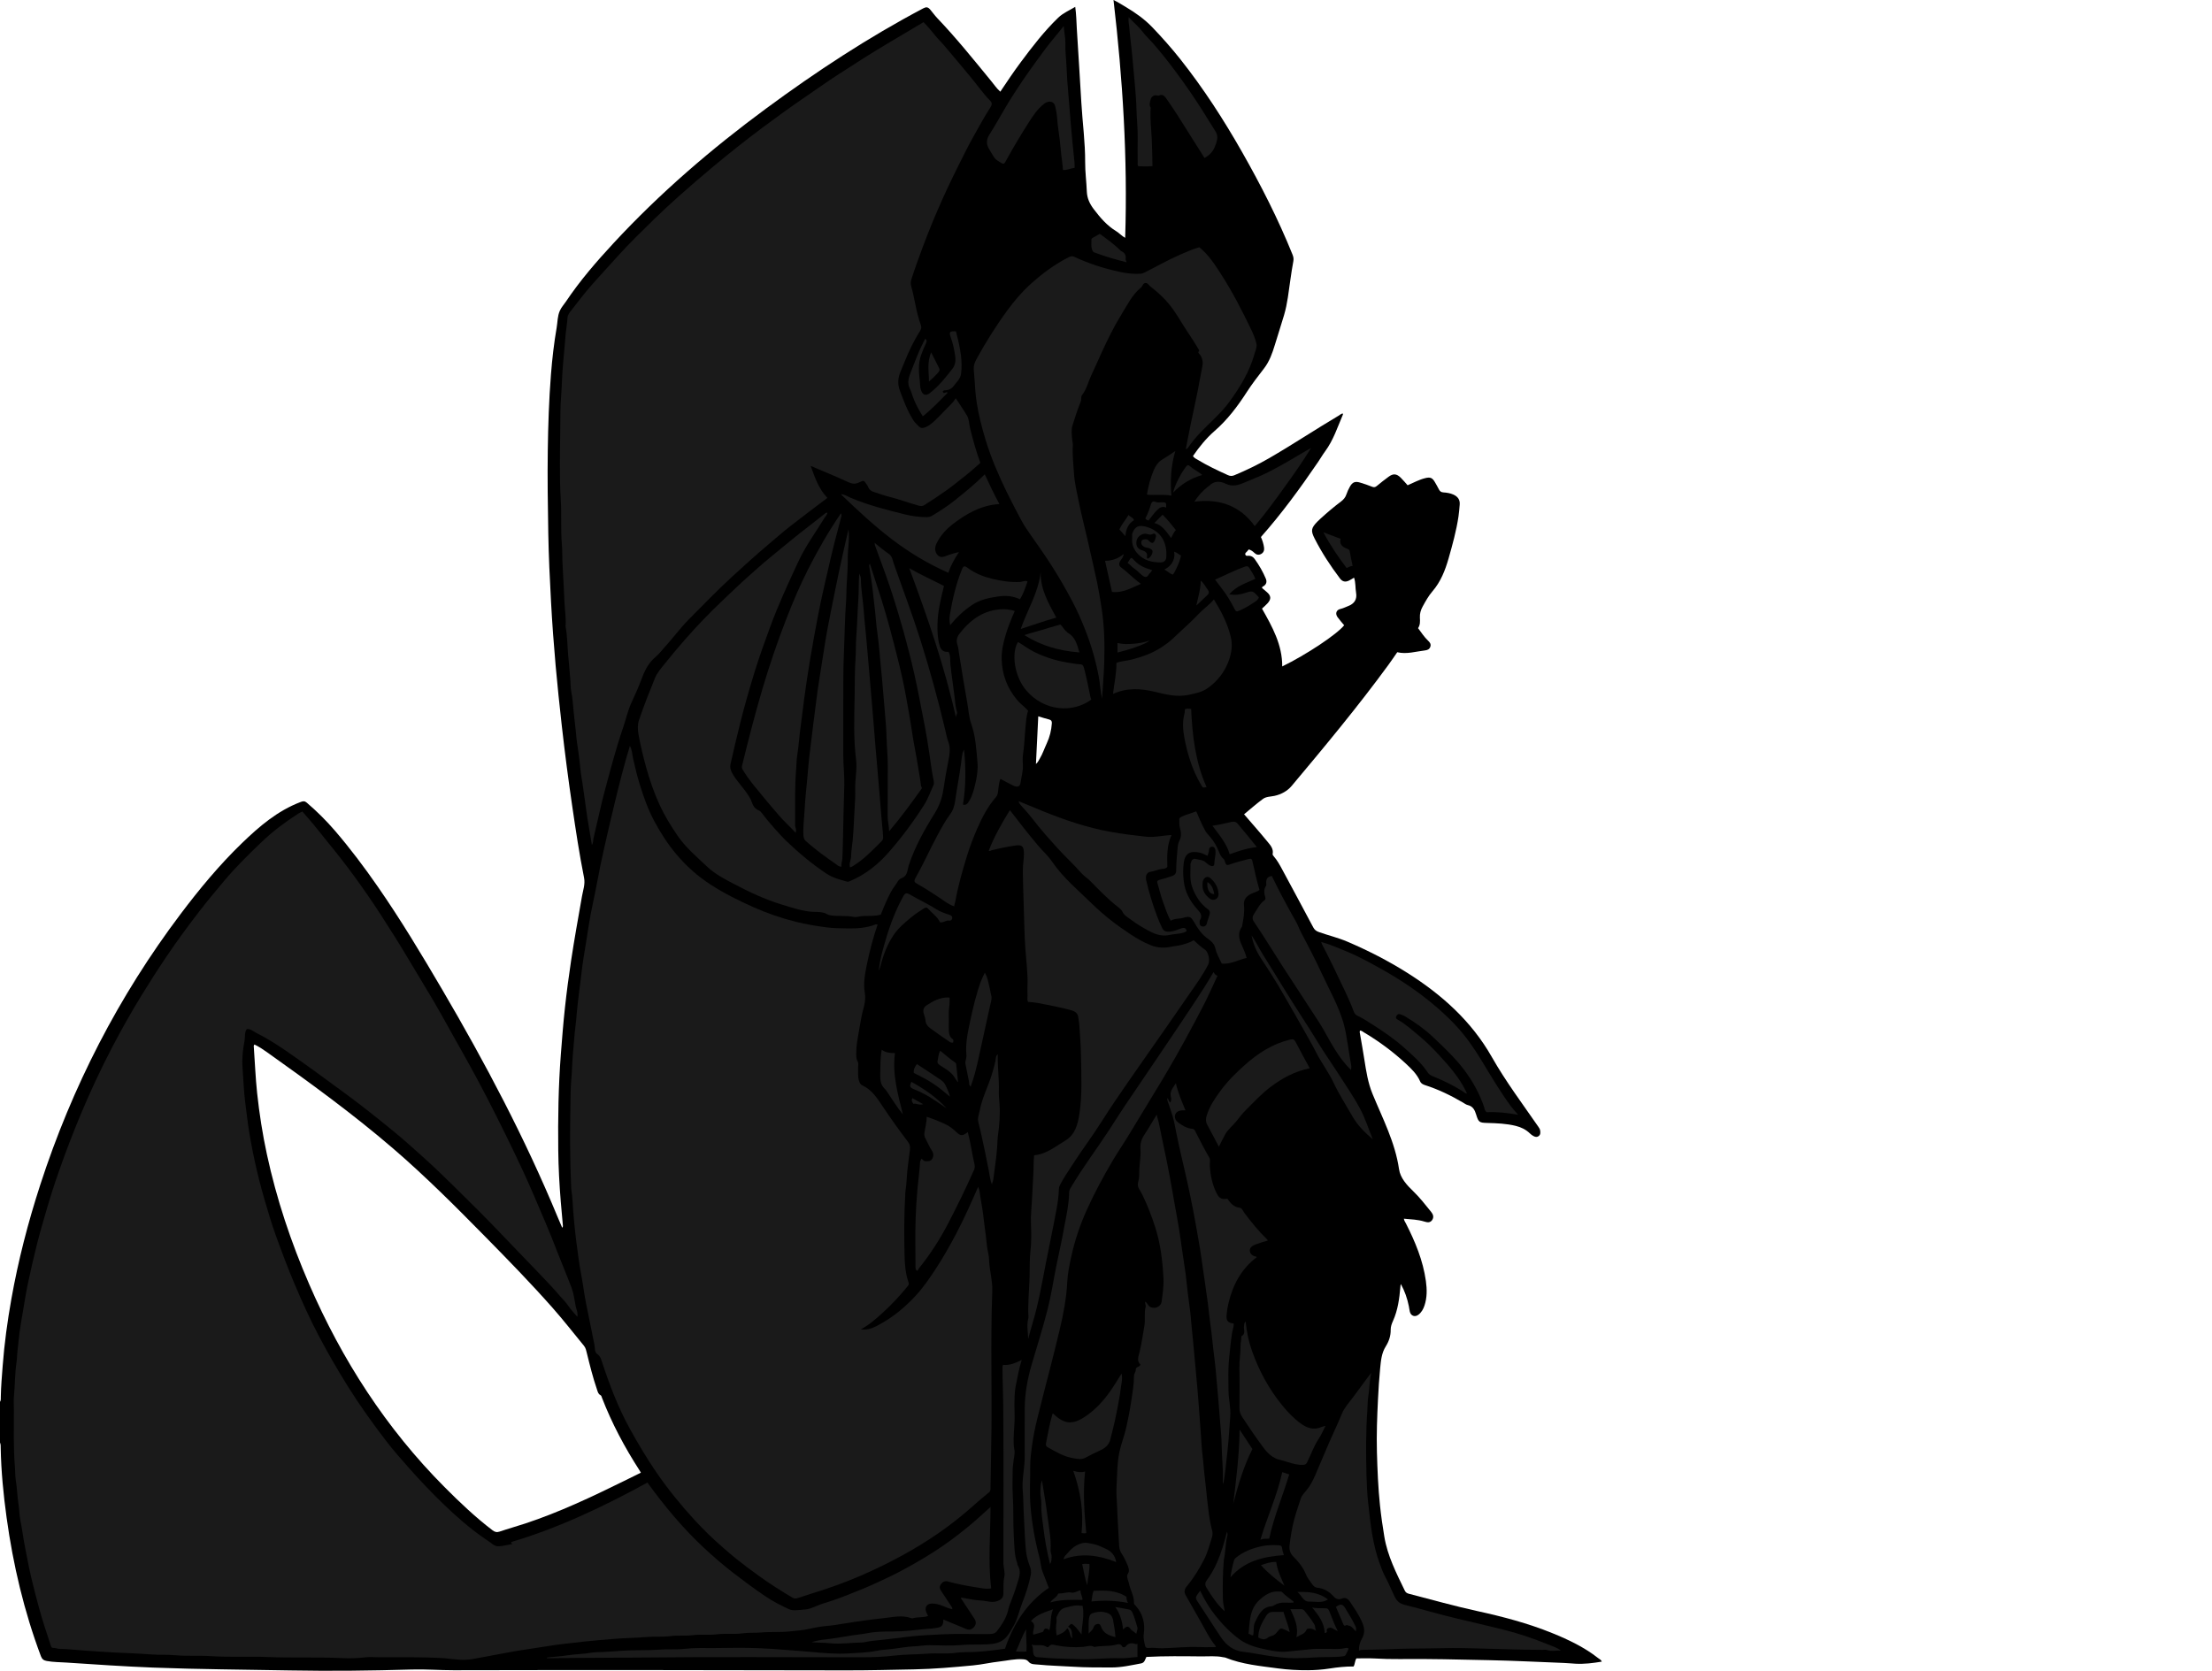 <?xml version="1.0" encoding="utf-8"?>
<!-- Generator: Adobe Illustrator 24.1.1, SVG Export Plug-In . SVG Version: 6.00 Build 0)  -->
<svg version="1.1" id="Layer_1" xmlns="http://www.w3.org/2000/svg" xmlns:xlink="http://www.w3.org/1999/xlink" x="0px" y="0px"
	 viewBox="0 0 2389.32 1805.12" style="enable-background:new 0 0 2389.32 1805.12;" xml:space="preserve">
<style type="text/css">
	.st0{fill:#1A1A1A;}
</style>
<g>
	<path d="M0,1558.56c0-14.66,0-29.33,0-43.99c1.11-1.65,0.84-3.56,0.87-5.36c0.18-11.16,1.17-22.27,2.01-33.39
		c1.82-24.22,5.12-48.25,9.36-72.13c7.43-41.86,18.05-82.94,31.17-123.37c34.39-106.03,84.61-203.87,151.76-292.93
		c20.28-26.89,41.72-52.8,65.98-76.26c18.85-18.23,38.59-35.19,63.63-44.66c2.64-1,4.33-1.2,6.62,0.77
		c10.78,9.24,20.87,19.22,30.1,29.93c16.63,19.3,31.92,39.68,46.46,60.62c24.96,35.96,47.46,73.46,69.59,111.19
		c46.61,79.48,89.57,160.8,124.84,246.03c1.56,3.76,3.19,7.49,4.9,11.48c1.06-1.31,0.72-2.31,0.65-3.22
		c-0.69-8.29-1.53-16.56-2.2-24.85c-1.5-18.43-2.52-36.88-2.73-55.37c-0.39-34.66,0.13-69.28,2.79-103.87
		c1.29-16.75,2.6-33.51,4.41-50.2c1.84-17,4.09-33.97,6.64-50.89c3.51-23.29,7.71-46.46,11.78-69.66
		c1.16-6.64,3.65-13.11,2.25-20.13c-5.07-25.4-8.92-51.01-12.68-76.62c-4.3-29.25-8.12-58.58-11.42-87.97
		c-2.41-21.48-4.68-42.98-6.6-64.51c-2.04-22.87-3.71-45.79-4.97-68.72c-1.37-24.78-2.54-49.58-2.98-74.39
		c-0.53-29.82-0.97-59.64-0.54-89.48c0.39-27.32,1.28-54.61,3.42-81.85c1.34-17.06,3.29-34.08,6.2-50.95
		c1.03-5.98,0.78-12.11,3.37-18.01c1.67-3.81,4.31-6.53,6.48-9.77c15.23-22.79,33.12-43.41,51.68-63.46
		c49.98-53.96,105.49-101.7,164.61-145.27C881.57,77.4,937.65,40.5,997.19,9.05c3.39-1.79,5.16-1.54,7.75,1.5
		c2.49,2.91,4.68,6.09,7.31,8.85c20.73,21.71,39.5,45.1,58.5,68.29c3.1,3.78,5.83,7.91,9.74,11.36
		c7.31-10.93,14.44-21.57,22.08-31.84c12.53-16.84,25.32-33.47,40.48-48.1c5.3-5.11,12.01-7.84,18.38-11.7
		c1.18,8.37,1.27,16.03,1.71,23.67c0.82,14.29,1.78,28.58,2.66,42.87c0.76,12.29,1.5,24.59,2.22,36.89
		c1.26,21.53,4.23,42.94,4.13,64.59c-0.05,10.46,1.39,20.92,1.79,31.39c0.28,7.44,3.12,13.41,7.61,19.32
		c6.9,9.08,14.14,17.56,23.98,23.55c3.48,2.12,6.22,5.33,9.84,7.27c2.77-86.11-2.64-171.56-12.6-256.97
		c4.85,2.35,9.01,5.02,13.25,7.54c10.47,6.24,20.34,13.2,28.83,22.09c10.48,10.97,20.54,22.29,29.97,34.18
		c25.07,31.62,46.9,65.4,66.81,100.45c20.37,35.84,39.07,72.51,54.49,110.8c0.95,2.37,1.42,4.53,0.91,7.15
		c-1.27,6.51-2.18,13.1-3.16,19.66c-1.93,12.95-3.12,25.99-6.9,38.66c-3.2,10.74-6.65,21.4-9.92,32.11
		c-2.78,9.13-5.83,17.83-11.77,25.53c-6.39,8.28-12.85,16.6-18.5,25.36c-9.99,15.5-20.9,29.99-34.88,42.16
		c-9.05,7.89-16.57,17.23-23.33,27.09c1.4,2.17,3.47,2.98,5.29,4.08c10.38,6.32,21.37,11.45,32.42,16.47
		c2.47,1.12,4.55,1.19,7.03,0.15c12.88-5.4,25.45-11.43,37.54-18.43c25.33-14.66,49.71-30.86,74.86-45.8
		c1.49-0.89,2.81-2.18,4.61-2.57c0.15,0.55,0.39,0.92,0.29,1.14c-5.84,13.53-10.32,27.72-19.23,39.78
		c-2.76,3.74-5.09,7.8-7.71,11.65c-19.13,28.07-39.12,55.49-61.68,80.97c1.69,3.74,2.86,7.55,3.41,11.5
		c0.39,2.82-0.52,5.37-3.17,6.81c-2.65,1.44-5.18,0.92-7.32-1.18c-1.66-1.63-3.45-2.96-6.04-3.73c-0.69,0.82-1.36,1.56-1.98,2.34
		c-0.77,0.97-2.31,1.54-1.71,3.26c0.63,1.8,2.08,1.27,3.35,1.23c2.94-0.09,5.13,1.3,6.77,3.59c4.77,6.64,8.86,13.67,12,21.22
		c1.29,3.1,0.73,5.87-2.2,7.91c-0.74,0.52-2.04,0.56-1.86,2.15c1.67,1.42,3.45,2.9,5.21,4.43c4.52,3.93,4.84,7.46,0.82,11.96
		c-1.98,2.21-4.29,4.13-6.11,5.86c11.2,19.78,21.98,39.12,21.85,62.47c25.86-12.56,59.19-34.73,66.91-44.49
		c-2.4-2.91-5-5.72-7.19-8.82c-2.72-3.86-1.3-7.79,3.23-8.82c2.97-0.68,5.58-2.05,8.36-3.13c6.67-2.59,9.7-7.22,8.46-14.38
		c-0.92-5.29-0.31-10.83-2.19-16.28c-2.15,1.26-3.8,2.39-5.59,3.23c-3.95,1.86-7,1.1-9.66-2.42
		c-10.25-13.56-19.54-27.73-27.25-42.89c-4.4-8.64-3.95-11.38,2.93-18.5c1.04-1.08,2.15-2.09,3.25-3.1
		c7.14-6.52,14.49-12.78,22.23-18.58c2.76-2.07,4.77-4.44,5.86-7.78c0.92-2.82,2.23-5.56,3.68-8.16c2.81-5.04,5.69-6.18,11.2-4.48
		c4.28,1.32,8.56,2.68,12.68,4.4c2.18,0.91,3.57,0.66,5.33-0.83c4.07-3.43,8.3-6.68,12.58-9.85c5.05-3.75,8.71-3.48,13.25,1.02
		c2.58,2.55,4.89,5.37,7.37,8.12c6.43-2.74,12.39-6.08,19.05-7.71c5.3-1.3,7.55-0.53,10.34,4.2c1.52,2.58,3.01,5.18,4.35,7.85
		c1.05,2.09,2.32,3.2,4.9,3.37c3.61,0.23,7.27,0.78,10.67,2.29c4.75,2.11,7.43,5.52,6.95,10.92c-0.38,4.31-0.69,8.63-1.33,12.9
		c-2.29,15.28-6.39,30.15-10.61,44.98c-3.72,13.05-8.54,25.42-17.6,35.92c-4.21,4.88-7.37,10.65-10.5,16.34
		c-2.04,3.72-3.18,7.6-2.96,11.92c0.21,3.95,0.44,7.98-1.98,11.38c3.58,4.84,6.67,9.6,10.8,13.53c1.89,1.8,3.44,3.72,2.47,6.55
		c-0.93,2.72-3.08,3.67-5.77,3.99c-9.98,1.18-19.81,4.35-29.97,1.96c-3.29,4.71-6.34,9.27-9.57,13.69
		c-32.94,45.06-68.61,87.95-104.44,130.69c-4.56,5.45-11.15,9.2-18.64,10.82c-4.17,0.9-8.94,0.73-12.39,3.27
		c-7.08,5.2-13.67,11.06-20.43,16.62c8.67,10.09,17.17,19.68,25.29,29.59c3.05,3.72,6.68,7.55,5.6,13.21
		c-0.2,1.06,0.53,1.86,1.2,2.63c3.85,4.43,6.61,9.57,9.37,14.69c11.11,20.63,22.22,41.25,33.2,61.94c1.42,2.68,3.16,4.12,6.12,5.17
		c10.22,3.63,20.78,6.1,30.85,10.41c22.37,9.58,43.93,20.58,64.49,33.55c37.25,23.5,69.43,52.18,91.45,90.98
		c14.97,26.37,33.12,50.6,50.33,75.47c0.85,1.23,1.71,2.51,1.93,4.02c0.32,2.17,0.49,4.41-1.54,5.96c-2.03,1.54-4.14,0.96-6.08-0.19
		c-1.28-0.76-2.49-1.69-3.56-2.73c-4.3-4.15-9.41-6.62-15.19-8.05c-10.1-2.49-20.38-2.87-30.69-3.16
		c-8.61-0.24-9.51-0.69-12.02-8.91c-1.53-5.02-3.48-9.11-9.14-10.43c-1.87-0.44-3.56-1.76-5.28-2.77
		c-12.94-7.56-26.33-14.11-40.64-18.68c-2.25-0.72-4.46-1.74-5.46-4.05c-3.42-7.86-9.43-13.64-15.53-19.3
		c-13.83-12.84-28.92-24.02-45.14-33.66c-1.37-0.81-2.57-2.05-4.38-2.01c-0.53,1.56-0.04,2.98,0.22,4.45
		c1.57,8.99,3.14,17.98,4.56,26.99c1.98,12.58,3.86,24.97,8.83,37.07c10.9,26.53,24.38,52.17,28.61,81.22
		c1.4,9.61,8.41,17.2,15.47,23.99c7.1,6.83,13.08,14.65,19.28,22.26c2.12,2.61,3.12,5.7,1.01,8.75c-2.21,3.18-5.29,2.59-8.53,1.58
		c-7.12-2.2-14.53-2.34-22-3.07c0.3,2.22,1.38,3.55,2.13,5.02c10.07,19.76,18.54,40.09,21.64,62.26c1.25,8.94,1.4,17.92-1.54,26.66
		c-1.29,3.84-3.25,7.34-6.54,9.84c-3.77,2.87-8.13,1.29-9.25-3.3c-0.47-1.93-0.66-3.94-1.05-5.89c-1.69-8.42-4.49-16.43-8.62-23.97
		c-0.41,1.07-0.46,2.05-0.54,3.03c-1.07,12.62-2.7,25.13-7.99,36.82c-1.4,3.09-2.52,6.21-2.47,9.55c0.1,6.57-1.91,12.52-5.31,17.91
		c-4.63,7.35-5.26,15.63-6.08,23.83c-1.1,11.09-1.78,22.23-2.33,33.37c-0.94,18.97-1.67,37.94-1.15,56.94
		c0.53,19.31,1.29,38.59,3.32,57.82c1.18,11.24,2.82,22.38,4.65,33.53c3.45,21,13.04,39.6,22.13,58.42
		c0.96,1.99,2.31,2.85,4.45,3.41c24.54,6.35,48.95,13.23,73.73,18.66c27.56,6.04,54.8,13.16,81.03,23.81
		c17.62,7.16,34.67,15.27,49.72,27.09c1.38,1.09,3.25,1.73,3.79,3.77c-9.43,1.55-18.8,2.76-28.3,2.23
		c-4.16-0.23-8.3-0.66-12.46-0.82c-27.12-1.06-54.24-2.43-81.38-3.01c-32.15-0.69-64.3-1.54-96.47-1.18
		c-9,0.1-17.99-0.17-26.98-0.66c-6.44-0.35-12.9-0.07-19.4-0.07c-1.7,2.59-1.45,5.95-3.03,8.74c-8.78-0.07-17.39,0.86-25.92,2.2
		c-7.75,1.23-15.52,1.78-23.35,1.83c-10.84,0.07-21.63-0.5-32.38-1.95c-19.21-2.6-38.6-4.31-56.84-11.66
		c-0.75-0.3-1.63-0.26-2.44-0.43c-7.75-1.66-15.61-0.81-23.42-0.89c-19.81-0.19-39.62-0.49-59.47,0.58c-1.46,2.82-1.86,6.28-5.77,7
		c-10.61,1.97-21.13,4.43-32.04,4.39c-13.82-0.04-27.61,0.09-41.45-0.82c-12.45-0.82-24.95-1.02-37.38-2.29
		c-3.72-0.38-8.06,0.11-10.66-3.16c-1.77-2.22-3.74-2.4-6.06-2.58c-8.57-0.64-16.88,1.46-25.3,2.4c-9.56,1.06-19,3.29-28.57,4.2
		c-21.17,2.01-42.33,3.89-63.65,4.3c-24.32,0.47-48.64,1.1-72.97,1.06c-141.46-0.27-282.92-0.5-424.38-0.15
		c-15,0.04-29.97-1.2-44.98-0.77c-43.64,1.25-87.28,1.82-130.95,1c-49.64-0.93-99.29-1.15-148.92-3.08
		c-31.12-1.21-62.18-3.35-93.24-5.41c-7.12-0.47-14.3-0.42-21.39-1.7c-3.25-0.59-5.14-1.87-6.38-5.16
		c-18.22-48.53-30.03-98.65-37.09-149.91c-3.43-24.88-5.87-49.9-6.35-75.05C0.81,1562.44,0.81,1560.43,0,1558.56z M692.26,1591.1
		c-0.75-1.28-1.14-2-1.59-2.68c-15.99-24.76-29.78-50.67-40.42-78.19c-0.42-1.07-0.53-2.34-1.7-2.93c-2.37-1.19-2.85-3.55-3.6-5.73
		c-4.48-13.03-7.8-26.38-11.08-39.75c-0.67-2.72-1.19-5.49-3.06-7.77c-11.3-13.77-22.25-27.84-34.05-41.19
		c-23.18-26.22-47.59-51.28-72.12-76.23c-32.36-32.91-64.94-65.6-99.95-95.72c-43.58-37.49-90.03-71.23-136.84-104.49
		c-4.15-2.95-8.44-5.75-12.97-7.9c-1.14,1.08-0.76,2.12-0.7,3.04c1.18,16.43,1.81,32.88,3.55,49.28
		c2.38,22.31,5.84,44.43,10.57,66.34c10.41,48.3,26.02,94.95,45.65,140.26c35.48,81.85,83.04,155.65,146.12,219.11
		c16.45,16.55,33.35,32.59,51.92,46.78c2.48,1.9,4.62,2.46,7.74,1.4c9.09-3.11,18.37-5.67,27.49-8.68
		c36.96-12.19,72.01-28.83,106.85-45.98C680.03,1597.15,685.97,1594.21,692.26,1591.1z M1118.99,825.39
		c2.24-1.89,3.02-3.92,4.11-5.73c3.16-5.27,5.05-11.12,7.63-16.64c3.22-6.92,4.9-13.97,5.43-21.46c0.17-2.44-0.62-3.65-3.01-4.24
		c-3.67-0.91-7.28-2.1-11.65-3.4C1120.66,791,1119.84,807.87,1118.99,825.39z"/>
</g>
<g>
	<path class="st0" d="M266.66,1111.78c-2.88,3.65-1.68,8.23-2.46,12.33c-1.84,9.7-3.02,19.59-2.22,29.54
		c0.98,12.13,1.26,24.31,2.79,36.42c1.03,8.12,1.97,16.25,3.11,24.37c1.84,13.1,4.29,26.07,7.07,39
		c3.15,14.64,6.82,29.15,11.04,43.52c3.62,12.33,7.22,24.68,11.57,36.78c6.5,18.07,13.24,36.05,20.74,53.74
		c7.98,18.8,16.35,37.43,25.86,55.47c9.97,18.9,20.64,37.42,32.01,55.56c12.77,20.37,26.75,39.87,41.38,58.87
		c7.7,10.01,16.13,19.52,24.52,29.02c12.1,13.69,24.71,26.86,37.84,39.52c13.73,13.24,28.15,25.72,43.88,36.59
		c2.82,1.95,5.78,3.72,8.41,5.89c3.18,2.64,6.7,2.4,10.32,1.82c3.54-0.57,7.05-1.31,10.61-1.98c0.24-0.87-1.46-0.74-0.69-2.29
		c51.26-15.24,99.68-38.33,146.88-64.17c9.04,12.41,18.33,24.46,28.23,36.06c10.25,12,21.03,23.48,32.55,34.2
		c10.21,9.51,20.74,18.68,31.83,27.24c11.14,8.59,22.43,16.93,34.04,24.87c8.27,5.65,17.11,10.24,26.18,14.4
		c4.55,2.09,9.44,0.77,14.19,0.72c0.15,0,0.3-0.2,0.45-0.19c8.11,0.18,14.84-4.34,22.24-6.58c7.31-2.22,14.57-4.7,21.7-7.45
		c12.31-4.74,24.56-9.62,36.56-15.15c8.62-3.97,17.21-8,25.56-12.45c21.49-11.43,42.31-23.97,61.58-38.96
		c8.7-6.77,17.24-13.68,25.34-21.18c3-2.78,6.11-5.52,10.15-9.18c-0.1,29.95-2.77,58.94,0.69,87.97c-6,1.08-10.7-0.31-15.29-1
		c-10.62-1.6-21.19-3.62-31.57-6.48c-2.99-0.82-5.48,0.32-7.36,2.86c-1.81,2.45-1.58,4.75,0.05,7.18c3.9,5.82,7.72,11.7,11.61,17.54
		c0.38,0.57,0.78,1.05,0.52,2.41c-3.94-0.78-7.54-2.58-11.24-3.95c-3.56-1.32-7.13-2.31-10.99-2.16c-5.32,0.21-7.88,4.11-5.87,9.14
		c0.61,1.52,1.35,2.98,1.94,4.29c-5.38,2.05-11.13,0.78-16.47,2.49c-0.44,0.14-1.02,0.08-1.46-0.08
		c-10.24-3.81-20.42-1.05-30.68,0.02c-6.04,0.63-12.06,1.34-18.08,2.18c-8.09,1.13-16.18,2.24-24.24,3.6
		c-5.8,0.98-11.61,1.96-17.51,2.46c-6.66,0.57-13.26,1.69-19.79,3.23c-6.88,1.62-13.94,1.93-20.93,2.74
		c-10.25,1.19-20.59,0.23-30.78,1.17c-6.8,0.63-13.63-0.06-20.3,0.91c-9.12,1.32-18.29-0.07-27.3,1.04
		c-8.97,1.11-17.96-0.1-26.8,0.99c-8.14,1.01-16.3-0.07-24.3,1.01c-8.31,1.11-16.58,0.17-24.81,0.9
		c-11.85,1.06-23.76,1.07-35.6,2.06c-10.8,0.9-21.62,1.76-32.4,2.93c-13.52,1.46-27.06,2.87-40.47,5.07
		c-15.62,2.57-31.33,4.53-46.88,7.65c-10.86,2.18-21.82,3.95-32.7,6.08c-9.46,1.85-18.97,0.41-28.43-0.58
		c-0.98-0.1-1.96-0.22-2.95-0.28c-23.25-1.4-46.52-0.95-69.79-1c-5.17-0.01-10.39-0.51-15.48,0.11c-8.11,0.99-16.22,1.2-24.31,0.81
		c-27.09-1.3-54.23-0.06-81.28-1.19c-20.29-0.85-40.58,0.39-60.79-0.95c-12.96-0.86-25.93,0.18-38.79-0.99
		c-8.64-0.79-17.24-0.21-25.81-0.86c-13.19-1-26.39-1.48-39.6-2.08c-10.37-0.48-20.72-1.4-31.1-2c-9.37-0.54-18.69-1.84-28.11-1.88
		c-2.46-0.01-4.73-1.31-7.29-1.09c-1.26,0.11-1.81-1.03-2.22-2.26c-4.58-13.74-9.15-27.49-12.95-41.47
		c-2.98-10.99-5.88-22.01-8.45-33.1c-2.54-10.95-4.56-22.02-6.73-33.05c-1.77-8.97-2.8-18.05-4.66-27
		c-1.3-6.24-1.22-12.75-2.26-19.05c-1.34-8.1-1.37-16.32-2.77-24.43c-0.83-4.83-0.59-9.85-1-14.79c-1.73-20.72-1.1-41.51-1.15-62.28
		c-0.01-4.83-0.4-9.7,0.08-14.49c1.2-12.12,0.91-24.34,2.75-36.43c0.64-4.18,0.56-8.52,1.12-12.78c0.86-6.51,1.25-13.08,2.15-19.58
		c1.13-8.08,2.52-16.13,3.9-24.17c1.68-9.81,3.19-19.66,5.26-29.39c3.01-14.17,6.25-28.29,9.79-42.33
		c3.02-11.98,6.52-23.85,9.96-35.72c4.22-14.53,8.83-28.94,13.85-43.22c7.23-20.58,15.01-40.94,23.43-61.07
		c10.23-24.42,21.39-48.4,33.64-71.86c10.2-19.53,20.99-38.73,32.56-57.5c8.82-14.31,17.89-28.44,27.3-42.37
		c10.8-15.98,22.25-31.47,33.99-46.76c8.69-11.33,17.85-22.26,27.01-33.21c12.71-15.19,26.83-29,41.07-42.65
		c11.94-11.44,25.28-21.32,39.18-30.34c1.35-0.88,2.9-1.46,4.6-2.31c4.24,4.92,8.62,9.82,12.79,14.89
		c5.42,6.57,10.61,13.33,16.01,19.92c9.43,11.53,18.58,23.27,27.36,35.31c10,13.72,19.66,27.68,28.87,41.94
		c10.35,16.03,20.55,32.16,30.25,48.59c8.79,14.88,17.9,29.58,26.66,44.49c6.2,10.55,12.09,21.29,18.05,31.98
		c9.78,17.53,19.74,34.97,29.22,52.67c13.67,25.54,26.58,51.48,39.17,77.56c7.23,14.98,14.22,30.1,20.8,45.38
		c9.01,20.93,18.06,41.85,26.23,63.14c5.02,13.07,10.6,25.91,15.47,39.04c2.34,6.31,3.02,12.98,4.31,19.51
		c0.7,3.55,2.69,6.95,1.75,11.46c-3.6-4.31-7.21-7.92-9.94-12.1c-2.28-3.5-5.29-6.32-7.94-9.38c-3.87-4.49-7.81-8.98-11.89-13.32
		c-16.46-17.56-33.4-34.66-49.94-52.14c-17.96-18.98-36.56-37.31-55.16-55.63c-10.73-10.56-21.64-20.99-32.86-31.05
		c-10.29-9.23-20.59-18.49-31.3-27.23c-17.49-14.28-35.13-28.37-53.38-41.71c-21.1-15.42-42.06-31.01-63.64-45.77
		c-9.74-6.66-19.69-12.8-30.21-18.14C273.85,1114.45,270.95,1111.55,266.66,1111.78z"/>
	<path class="st0" d="M947.96,998.93c-5.08,14.87-8.91,29.68-11.9,44.66c-1.9,9.53-3.68,19.44-1.93,29.02
		c1.76,9.67-2.27,17.98-3.76,26.87c-1.49,8.85-3.29,17.64-4.6,26.53c-0.59,3.95-0.88,7.86-0.87,11.81c0.01,3.11-0.2,6.16,1.57,9.12
		c1.18,1.97,0.32,4.57,0.41,6.89c0.19,4.6-0.43,9.22,0.94,13.78c0.64,2.15,1.59,4.12,3.44,4.96c10.31,4.67,16.01,13.55,21.98,22.53
		c8.76,13.19,18.05,26.05,27.6,38.68c2.9,3.84,2.23,7.54,1.67,11.23c-0.62,4.04-0.94,8.12-1.54,12.17
		c-1.52,10.24-1.42,20.65-3.04,30.89c-0.05,0.33-0.02,0.67-0.04,1c-1.35,22.75-1.39,45.54-0.79,68.29
		c0.25,9.38,1.04,18.99,4.26,28.04c0.61,1.72,0.32,2.67-0.72,3.96c-8.36,10.32-17.38,20.05-27.18,28.95
		c-7.1,6.45-14.33,12.89-23.6,17.96c9.01,1.19,15.64-2.77,22.2-6.47c14.03-7.9,26.17-18.2,37.1-29.99
		c8.16-8.81,14.89-18.7,21.44-28.69c8.14-12.42,15.45-25.34,22.37-38.5c8.5-16.18,15.94-32.84,23.61-50.35
		c1.72,3.65,1.73,7,2.26,10.17c1.38,8.21,2.85,16.43,3.73,24.71c0.64,6.04,1.62,12.02,2.32,18.04c0.78,6.66,1.24,13.37,2.78,19.92
		c0.72,3.06,0.63,6.25,0.88,9.29c0.81,10.17,3.66,20.15,3.28,30.36c-2.15,56.42,0.05,112.87-1.19,169.28
		c-0.32,14.77-0.34,29.54-0.74,44.3c-0.05,1.67-0.19,2.95-1.8,4.23c-6.04,4.82-11.93,9.84-17.68,14.99
		c-9.05,8.12-18.55,15.69-28.33,22.88c-24.57,18.06-51.08,32.89-78.65,45.78c-17.4,8.14-35.27,15.24-53.55,21.24
		c-9.42,3.09-18.91,5.97-28.32,9.11c-2.01,0.67-3.64,0.68-5.45-0.38c-12.65-7.47-25.05-15.33-36.94-23.95
		c-8.07-5.85-16.07-11.81-23.86-18.03c-4.88-3.89-9.55-8.07-14.29-12.14c-10.97-9.43-21.33-19.55-31.1-30.19
		c-14.86-16.18-28.67-33.24-41.12-51.42c-10.45-15.25-19.82-31.08-28.71-47.27c-12.7-23.11-21.96-47.6-30.12-72.57
		c-0.95-2.9-1.83-5.6-4.76-7.61c-3.2-2.2-2.43-6.61-3.12-10c-3.01-14.68-5.92-29.39-8.91-44.08c-2.11-10.39-3.33-20.97-5.31-31.39
		c-2.4-12.7-4-25.52-5.67-38.3c-1.02-7.78-1.65-15.71-2.44-23.55c-1.05-10.47-1.07-21.02-2.77-31.42c-0.08-0.49-0.03-1-0.06-1.5
		c-1.38-30.25-1.34-60.53-0.76-90.79c0.16-8.24,0.11-16.57,0.86-24.8c0.96-10.53,0.99-21.11,2.07-31.59
		c0.94-9.14,1.31-18.32,2.58-27.45c0.65-4.66,0.94-9.51,1.37-14.26c0.7-7.65,1.65-15.3,2.57-22.94c0.74-6.19,1.75-12.34,2.36-18.54
		c0.58-5.86,1.46-11.69,2.34-17.52c1.13-7.42,2.4-14.83,3.61-22.24c1.36-8.38,2.54-16.8,4.13-25.15c2.12-11.2,4.75-22.31,6.8-33.52
		c2.14-11.71,4.56-23.36,7.14-34.96c3.82-17.16,7.82-34.28,11.95-51.36c4.97-20.55,10.1-41.05,16.41-61.75
		c2.57,4.35,2.42,9.01,3.41,13.3c2.16,9.36,4.3,18.71,7.13,27.9c4.28,13.88,9.1,27.54,16,40.37c6.74,12.54,14.38,24.45,23.59,35.42
		c10.81,12.86,23.16,23.87,37.21,32.94c14.57,9.41,30.06,17.12,45.9,24.2c14.92,6.67,30.29,11.97,46.1,15.91
		c10.76,2.69,21.7,4.5,32.74,5.96c7.57,1,15.19,1.04,22.63,1.18c10.29,0.2,20.95-0.44,30.9-4.36
		C946.35,998.56,946.9,998.81,947.96,998.93z"/>
	<path class="st0" d="M639.32,912.93c-1.75-10.46-3.5-20.6-5.11-30.75c-0.88-5.49-1.44-11.04-2.3-16.53
		c-1.35-8.55-2.24-17.17-3.76-25.7c-1.09-6.12-1.45-12.38-2.23-18.56c-0.8-6.33-1.61-12.66-2.65-18.95
		c-0.59-3.57-0.75-7.2-1.12-10.75c-0.74-7.18-1.58-14.39-2.4-21.55c-0.88-7.63-1.08-15.36-2.68-22.94
		c-0.77-3.66-0.66-7.55-0.91-11.29c-0.6-9.21-1.61-18.39-2.41-27.57c-0.9-10.3-0.85-20.71-2.75-30.92c-0.09-0.49-0.09-1-0.06-1.5
		c0.62-8.31-0.82-16.53-1.21-24.79c-0.64-13.7-1.26-27.41-2.07-41.09c-0.44-7.45-0.13-14.9-0.77-22.31
		c-1.34-15.59-0.16-31.24-1.12-46.79c-1.65-26.77-0.82-53.54-0.56-80.29c0.1-10.57,0.01-21.23,0.83-31.79
		c0.88-11.2,1-22.43,1.98-33.6c1-11.47,1.91-22.94,3.01-34.4c0.56-5.87,1.64-11.69,1.96-17.6c0.18-3.26,2.36-5.71,4.22-8.08
		c7.3-9.28,14.34-18.75,22.21-27.61c9.54-10.75,19.26-21.32,28.9-31.97c12.18-13.45,25.21-26.04,38.15-38.7
		c8.62-8.43,17.5-16.64,26.52-24.67c12.04-10.72,24.24-21.28,36.62-31.61c17.36-14.48,35.06-28.56,53.15-42.1
		c14.63-10.95,29.43-21.68,44.52-32.02c12.93-8.86,25.68-17.97,38.84-26.48c18.07-11.69,36.18-23.33,54.72-34.28
		c12.2-7.21,24.37-14.48,36.74-21.83c4.47,4.56,8.61,9.45,12.61,14.47c2.78,3.48,6.03,6.54,8.95,9.92
		c10.4,12.07,20.49,24.39,30.68,36.64c6.61,7.95,12.47,16.55,19.78,23.9c2.67,2.68,1.6,5.01,0.11,7.32
		c-6.13,9.46-11.49,19.36-17.02,29.16c-7.08,12.55-13.4,25.48-19.8,38.38c-13.49,27.18-25.63,54.94-36.22,83.39
		c-4.21,11.29-8.33,22.6-12.03,34.07c-0.82,2.53-1.2,5.08-0.57,7.28c4.02,14.25,5.57,29.1,10.72,43.07
		c0.71,1.93,0.44,3.76-0.86,5.82c-6.81,10.79-12.32,22.27-17.05,34.12c-1.33,3.32-2.74,6.63-4.11,9.92
		c-2.83,6.8-3.4,13.41-0.83,20.39c4.13,11.19,8.28,22.32,14.75,32.46c1.56,2.45,3.67,4.24,5.59,6.25c1.98,2.07,4.15,2.36,7.08,1.22
		c3.98-1.55,6.97-4.09,10.03-6.9c4.48-4.12,8.52-8.65,12.8-12.94c3.5-3.5,7.24-6.78,10.16-11.6c4.29,6.56,8.51,12.51,12.18,18.78
		c2.41,4.11,2.18,9.13,3.32,13.7c3.11,12.47,6.54,24.84,11.11,37.39c-4.94,4.27-9.86,8.85-15.13,12.98
		c-7.08,5.54-13.99,11.3-21.32,16.54c-7.98,5.7-16.16,11.05-24.44,16.28c-1.98,1.25-4.07,0.82-6.18,0.24
		c-10.83-2.95-21.32-7.02-32.25-9.67c-5.2-1.26-10.2-3.35-15.36-4.81c-3.19-0.9-5.39-2.64-6.62-5.68c-0.25-0.6-0.47-1.25-0.87-1.76
		c-4.07-5.27-2.6-5.92-9.21-2.87c-3.91,1.8-7.28,1.42-11.34-0.48c-13.07-6.08-26.46-11.5-40.57-17.53
		c4.66,12.8,8.75,24.91,18.05,34.56c-13.33,10.12-26.64,19.99-39.69,30.22c-8.53,6.69-16.69,13.84-24.95,20.85
		c-13.09,11.1-25.81,22.6-38.46,34.21c-15.95,14.63-30.9,30.24-46.15,45.55c-9.75,9.79-17.89,21.08-27.25,31.28
		c-2.89,3.15-5.45,6.73-8.75,9.42c-7.84,6.39-12.1,14.96-15.44,24.12c-3.19,8.74-7.14,17.14-10.98,25.59
		c-3.99,8.77-5.97,18.21-9.09,27.28c-7.47,21.7-13.22,43.9-19.21,66.05c-4.73,17.46-8.32,35.15-12.56,52.71
		C640.55,907.75,641.04,910.49,639.32,912.93z"/>
	<path class="st0" d="M1190.44,754.8c-1.86-7.64-2.07-15.49-3.5-23.19c-3.24-17.52-8.19-34.51-14.69-51.06
		c-4.18-10.63-8.79-21.08-14.13-31.2c-6.85-12.99-14.23-25.67-22.1-38.08c-8.83-13.93-18.65-27.17-27.86-40.83
		c-2.09-3.1-3.97-6.37-5.71-9.69c-5.02-9.55-10.11-19.08-14.83-28.78c-8.99-18.47-17.15-37.29-23.1-57.01
		c-3.95-13.1-7.4-26.35-9.49-39.86c-1.24-8-1.87-16.14-2.29-24.27c-0.2-3.92-0.75-7.84-0.95-11.8c-0.19-3.98,0.96-7.35,2.83-10.76
		c10.1-18.49,21.28-36.34,33.75-53.28c7.31-9.93,15.34-19.47,24.55-27.79c12.54-11.34,25.99-21.45,41.14-29.12
		c2.04-1.03,3.82-1.79,6.44-0.56c15.68,7.36,32.09,12.56,49.02,16.23c7.36,1.59,14.7,2.49,22.23,2.02c1.92-0.12,3.5-0.75,5.11-1.56
		c12.67-6.44,25.02-13.48,38.08-19.16c6.71-2.92,13.37-5.89,20.49-7.91c10.26,8.23,17.21,19.29,24.19,30.19
		c12,18.73,22.15,38.51,31.78,58.54c2.39,4.97,4.56,10.08,5.76,15.52c0.81,3.69-0.97,6.95-1.88,10.26
		c-5.35,19.48-15.59,36.44-27.42,52.6c-8.99,12.28-20.6,22.02-31.04,32.88c-4.8,4.99-9.19,10.27-13.11,15.97
		c-0.65,0.95-1.32,1.92-2.84,2.16c1.79-9.17,3.48-18.27,5.36-27.33c3.3-15.95,6.97-31.82,9.79-47.88c0.84-4.78,1.81-9.59,2.74-14.37
		c0.89-4.57,0.08-9.16-3.04-13.01c-0.82-1.02-2.08-1.82-0.53-3.43c0.45-0.47-0.58-1.92-1.14-2.89c-5.24-9.04-11.39-17.5-16.83-26.38
		c-3.22-5.26-6.42-10.49-9.99-15.54c-6.74-9.54-15.05-17.52-24.24-24.56c-1.85-1.42-3.03-4.36-5.9-4.07
		c-2.66,0.27-2.79,3.37-4.59,4.83c-9.46,7.68-14.62,18.56-20.87,28.63c-8.39,13.5-15.34,27.79-21.93,42.2
		c-3.72,8.14-7.33,16.37-11.12,24.46c-3.23,6.88-4.81,14.55-9.67,20.7c-1.67,2.12-0.55,4.97-1.63,7.59
		c-3.41,8.25-6.11,16.81-8.78,25.35c-1.56,4.98-0.84,10.25-0.34,15.31c0.2,2.07,0.79,4.22,0.66,6.33
		c-0.64,9.97,0.59,19.89,1.21,29.79c0.64,10.24,3.04,20.3,5.07,30.39c3.49,17.41,8.15,34.53,11.92,51.87
		c2.59,11.93,5.5,23.79,7.98,35.75c1.95,9.43,3.51,18.91,4.96,28.43c2.98,19.56,3.4,39.22,2.78,58.89
		C1192.32,729.16,1191.15,741.96,1190.44,754.8z"/>
	<path class="st0" d="M944.74,586.51c5.47,4.39,10.19,8.45,15.36,11.92c3.77,2.53,4.11,7.08,5.4,10.76
		c9.6,27.33,19.93,54.4,28.65,82.04c10.09,31.98,18.99,64.27,26.74,96.89c1.05,4.43,1.81,8.99,3.42,13.23
		c2.54,6.7,1.53,13.32,0.21,19.89c-2.16,10.72-3.93,21.51-5.6,32.3c-1.41,9.11-4.36,17.29-9.36,25.28
		c-11.16,17.84-21.44,36.25-28.05,56.43c-0.47,1.43-0.66,2.88-0.97,4.28c-0.93,4.27-2.26,7.68-7.02,9.42
		c-3.2,1.17-4.55,5.02-6.65,7.74c-3.63,4.7-6.19,10.02-8.69,15.34c-2.48,5.29-4.57,10.76-6.82,16.14
		c-6.19,1.81-12.65,1.36-19.08,1.5c-3.44,0.07-6.82,1.63-10.3,0.93c-8.46-1.71-17.12-0.25-25.62-1.8c-2.23-0.41-3.79-1.74-5.79-2.38
		c-5.02-1.61-10.17-0.93-15.17-1.46c-11.04-1.18-21.29-4.72-31.73-7.92c-17.72-5.42-34.38-13.32-50.7-21.91
		c-10.25-5.39-20.8-10.84-29.14-18.76c-11.17-10.61-23.14-20.57-31.98-33.54c-7.1-10.42-13.72-21.06-19.02-32.51
		c-6.17-13.33-10.98-27.16-14.89-41.3c-3.26-11.77-6.11-23.64-8.28-35.69c-0.96-5.35-1.08-10.38,0.62-15.5
		c5.09-15.3,11.2-30.21,17.17-45.17c2.39-5.99,6.79-10.76,10.75-15.74c7.15-9.01,14.58-17.79,22.18-26.45
		c12.61-14.35,25.81-28.13,39.65-41.24c9.36-8.87,18.61-17.89,28.28-26.45c7.77-6.88,15.44-13.87,23.48-20.42
		c10.3-8.38,20.43-16.96,30.84-25.21c9.63-7.63,19.46-15.01,29.01-22.73c0.52-0.42,1-0.86,2.11-0.27c-0.31,2.01-1.93,3.42-2.96,5.1
		c-9.61,15.72-20.63,30.6-28.43,47.42c-10.9,23.51-21.85,46.98-30.74,71.38c-5.63,15.45-11.26,30.9-16.12,46.6
		c-5.72,18.49-11.07,37.08-15.79,55.88c-3.76,15-7.29,30.05-10.65,45.13c-0.74,3.31,0.08,6.52,1.95,9.86
		c4.96,8.87,12.39,15.84,17.7,24.39c1.3,2.09,2.47,4.17,3.26,6.53c1.33,3.99,3.44,7.5,7.63,9.11c1.51,0.58,2.36,1.69,3.27,2.88
		c4.07,5.36,8.36,10.54,12.83,15.58c4.51,5.08,9.02,10.15,13.92,14.86c13.42,12.87,27.64,24.77,43.15,35.05
		c6.73,4.46,14.54,6.49,22.24,8.64c1.36,0.38,2.52-0.36,3.74-0.88c16.06-6.85,29.43-17.48,40.82-30.42
		c14.17-16.09,26.96-33.31,38.51-51.4c4.32-6.77,6.92-14.43,10.28-21.68c1.06-2.29-0.09-5.75-0.62-8.6
		c-1.59-8.52-2.65-17.11-3.93-25.67c-1.52-10.17-3.11-20.35-5.1-30.44c-1.92-9.75-3.81-19.51-5.68-29.26
		c-3.3-17.13-7.11-34.14-11.46-51c-7.12-27.57-15.13-54.9-24.68-81.74c-3.82-10.73-7.83-21.38-11.72-32.08
		C944.96,588.8,944.97,588.13,944.74,586.51z"/>
	<path class="st0" d="M1110.6,1446.56c-0.16-7.43-1.86-15.08,0.22-22.61c0.13-0.47,0.06-1,0.04-1.49
		c-0.73-14.29,0.83-28.53,1.27-42.78c0.29-9.43-0.14-18.94,0.93-28.28c1.04-9.14,1.02-18.25,0.59-27.31
		c-0.26-5.58-0.13-11.1,0.3-16.58c1.01-12.85,1.42-25.73,2.2-38.58c0.42-6.9,0.13-13.85,0.9-20.78c13.15-1.11,22.78-9.4,33.35-15.64
		c10.86-6.41,13.69-17.3,15.47-28.7c3.28-20.95,2.1-42.05,1.77-63.07c-0.17-11.17-1.04-22.41-1.83-33.6
		c-0.19-2.77-0.79-5.51-1.12-8.28c-0.47-3.87-3.3-6.15-7.05-7.2c-8.62-2.43-17.39-4.23-26.16-6.01c-6.89-1.4-13.79-2.83-20.99-3.18
		c-1.19-1.95-0.54-4.15-0.6-6.24c-0.11-4-0.15-8-0.01-11.99c0.44-12.76-1.34-25.42-2.25-38.08c-1.25-17.37-1.29-34.74-1.98-52.1
		c-0.44-11.11-0.6-22.2-0.81-33.3c-0.13-6.8,1.5-13.46,1.1-20.3c-0.37-6.35-2.44-7.89-8.94-6.97c-8.73,1.25-17.33,3.04-25.88,5.13
		c-0.91,0.22-1.55,1.44-3.12,0.47c5.89-15.23,13.95-29.42,22.83-43.8c5.11,6.58,10.02,13.03,15.05,19.37
		c5,6.29,10.03,12.56,15.23,18.68c5.01,5.91,10.91,11.16,15.24,17.51c12.12,17.76,28.63,31.32,43.75,46.1
		c12.48,12.2,26.5,22.93,41.18,32.58c6.95,4.57,14.18,8.7,21.93,11.79c7.24,2.89,14.68,3.09,22.26,1.48
		c4.15-0.88,8.47-1.13,12.5-2.35c3.85-1.17,7.8-2.35,11.42-4.61c3.9,3.75,8,7.27,12.45,10.41c3.46,2.44,5.31,11.75,3.37,15.56
		c-6.01,11.83-13.8,22.52-21.37,33.35c-5.99,8.55-11.85,17.2-17.82,25.77c-15.39,22.09-30.82,44.17-46.23,66.25
		c-10.46,14.99-20.73,30.1-30.5,45.55c-9.95,15.73-21.24,30.54-31.24,46.23c-4.38,6.87-9.13,13.53-12.81,20.83
		c-0.73,1.44-1.39,2.87-1.44,4.64c-0.42,14.3-3.8,28.16-6.45,42.12c-2.37,12.48-5.05,24.91-7.48,37.39
		c-4.3,22.06-8.05,44.23-14.58,65.79C1113.61,1435.29,1112.16,1440.94,1110.6,1446.56z"/>
	<path class="st0" d="M1231.86,1474.31c-4.38-4.07-2-9.2-0.82-14.08c2.2-9.06,3.39-18.27,5.04-27.41
		c1.27-7.07-0.46-14.18,1.47-21.15c0.38-1.39-1.05-3.37-0.51-5.35c2.49,1.45,2.97,4.67,5.83,5.92c5.02,2.19,11.18-0.55,11.89-6.07
		c1.04-8.16,2.39-16.38,1.98-24.57c-0.94-18.64-3.01-37.12-8.72-55.1c-3.91-12.31-8.5-24.27-14.16-35.84
		c-0.57-1.17-1.19-2.34-1.9-3.43c-2.19-3.34-3.76-6.44-2.36-10.94c1.18-3.8,0.89-8.19,1.03-12.24c0.26-7.44,1.81-14.81,1.26-22.29
		c-0.41-5.52,0.78-10.6,3.94-15.37c4.65-7.03,8.85-14.35,13.54-22.03c3.02,9.83,4.35,19.33,6.43,28.65
		c2.79,12.56,5.24,25.2,7.67,37.84c1.93,10.09,3.61,20.24,5.4,30.36c1.6,8.99,3.3,17.97,4.77,26.98c1.21,7.42,2.14,14.89,3.23,22.34
		c1.25,8.57,2.64,17.12,3.79,25.7c0.87,6.5,1.42,13.05,2.21,19.56c0.87,7.15,1.87,14.28,2.79,21.42c0.46,3.58,0.68,7.21,1,10.79
		c0.72,8.02,1.65,16.04,2.34,24.07c0.93,10.8,1.98,21.6,2.98,32.4c1.09,11.8,2.17,23.58,2.98,35.4c0.63,9.2,1.35,18.4,2.04,27.6
		c0.63,8.37,0.93,16.79,1.97,25.1c1.06,8.46,1.48,16.98,2.6,25.44c0.99,7.46,1.55,15.05,2.43,22.54
		c1.29,11.01,2.34,22.11,5.29,32.86c0.71,2.6,0.63,5-0.21,7.69c-2.49,7.92-4.54,16.02-8.3,23.43
		c-5.25,10.35-11.32,20.26-18.74,29.21c-2.73,3.29-3.34,6.22-1.18,9.96c5.48,9.46,10.77,19.03,16.2,28.53
		c4.45,7.79,8.4,15.87,13.67,23.19c0.82,1.14,2.25,1.97,2.58,4.1c-6.17,0-12.24,0.23-18.29-0.05c-13.13-0.59-26.19,1.06-39.29,1.31
		c-5.05,0.1-10.05-0.85-15.08-0.29c-2.03,0.23-3.39-0.37-3.88-2.77c-0.85-4.12-1.95-7.8-1.28-12.47
		c1.58-10.94-0.88-21.46-8.53-30.15c-0.85-0.97-2.14-1.64-2.08-3.22c0.28-7.6-4.06-14.02-5.43-21.21c-0.37-1.92-1.36-3.63-1.67-5.61
		c-0.27-1.75-0.72-2.97,0.56-4.84c2.18-3.22,0.59-6.98-0.78-10.15c-1.68-3.88-3.46-7.77-5.87-11.31c-1.86-2.74-2.69-5.83-2.85-9.22
		c-0.7-14.2-1.75-28.37-2.23-42.59c-0.23-6.75-1.01-13.58-0.6-20.3c0.77-12.64,0.52-25.46,3.13-37.85
		c1.77-8.37,5.02-16.48,6.98-24.88c2.34-10,4.31-20.08,5.82-30.25c1.33-8.93,2.96-17.82,2.94-26.89c0-2.54,1.97-4.56,1.95-7.03
		C1226.77,1476.3,1230.92,1477.39,1231.86,1474.31z"/>
	<path class="st0" d="M1481.25,1483.33c-2.25,8.91-1.83,17.15-3.26,25.22c-0.83,4.68-0.64,9.53-0.98,14.29
		c-1.71,23.71-1.62,47.51-0.97,71.25c0.27,9.84,0.72,19.77,1.81,29.59c2.51,22.55,4.7,45.16,12.84,66.65
		c1.62,4.27,3.09,8.61,5.28,12.61c4.09,7.47,7.12,15.43,11,22.99c2.08,4.05,5.06,6.62,9.97,7.86c19.23,4.86,38.25,10.53,57.56,15.09
		c16.31,3.85,32.62,7.66,48.89,11.68c16.61,4.1,32.78,9.58,48.61,16.06c4.74,1.94,9.77,3.33,13.96,6.63
		c-5.08-0.18-10.12,1.18-15.14-0.57c-1.34-0.47-2.97-0.14-4.47-0.14c-20.76-0.09-41.53-0.69-62.26-1.33
		c-15.6-0.48-31.22-0.91-46.78-0.49c-18.76,0.5-37.55,0.16-56.27,1.07c-9.78,0.48-19.54,0.38-29.3,0.74
		c-1.13,0.04-2.28-0.05-3.76,0.85c-0.42-4.97,1.17-9.52,3.24-13.18c3.74-6.63,2.44-12.44-0.36-18.61
		c-3.4-7.47-8.08-14.18-12.59-20.96c-2.01-3.02-4.6-5.38-9.19-3.4c-2.77,1.2-5.94,0.58-8.47-2.28c-4.67-5.26-10.41-8.83-17.71-9.55
		c-1.94-0.19-3.7-1.24-5.08-3.19c-2.54-3.61-5.44-6.92-7.12-11.1c-3.04-7.58-8.08-13.81-13.78-19.5c-3.42-3.41-4.54-7.49-4.01-12.01
		c1.13-9.56,2.62-19.09,5.15-28.39c2.01-7.37,4.55-14.59,6.87-21.88c1.21-3.8,4.13-6.58,6.49-9.51c3.99-4.95,6.85-10.46,9.28-16.12
		c4.48-10.47,8.99-20.94,13.4-31.44c4.93-11.71,10.6-23.11,15.37-34.9c2.69-6.65,7.63-11.78,11.77-17.39
		c5.92-8.02,11.91-15.99,17.77-24.05C1479.45,1485.27,1480.02,1484.72,1481.25,1483.33z"/>
	<path class="st0" d="M590.84,1790.77c7.32-0.75,14.69-1.19,21.95-2.32c8.44-1.31,17-1.32,25.43-2.78c4.52-0.78,9.23-0.67,13.8-0.87
		c7.1-0.32,14.2-0.99,21.28-1.42c12.94-0.79,25.92-0.09,38.79-1.09c9.3-0.72,18.61,0.16,27.8-0.9c10.79-1.24,21.55-0.72,32.31-0.83
		c15.69-0.15,31.4-0.53,47.07,0.14c10.03,0.43,20.09,1.01,30.1,1.91c8.7,0.78,17.42,1.21,26.1,2.06c13.69,1.33,27.4,2.47,41.11,1.7
		c9.81-0.55,19.69-0.78,29.42-2.69c5.94-1.17,12.05-1.42,18.07-2.16c7.64-0.94,15.24-2.44,22.9-2.76
		c5.79-0.24,11.48-1.35,17.29-1.28c11.39,0.15,22.86,0.83,34.16-0.2c9.8-0.89,19.55-0.18,29.29-0.8c6.23-0.39,12.48-1.55,17.29-5.78
		c4.31-3.8,6.93-9.07,9.8-14.02c4.45-7.68,6.07-16.46,9.29-24.62c3.88-9.87,7.18-19.87,9.3-30.3c0.78-3.85,0.02-7.2-1.3-10.47
		c-2.67-6.62-3.8-13.41-4.33-20.51c-0.99-13.19-1.4-26.4-2.14-39.59c-0.37-6.61-0.17-13.24-0.83-19.81
		c-1.17-11.7,1.61-23.11,2.04-34.67c0.11-2.83,0.03-5.67,0.03-8.5c0-15.33-0.05-30.66,0.01-45.99c0.06-16.17,2.87-31.93,7.36-47.41
		c5.8-19.99,12.18-39.84,17.33-59.99c3.9-15.29,6.21-30.99,9.33-46.49c2.82-14.06,6.11-28.03,8.56-42.15
		c1.54-8.84,3.65-17.58,4.59-26.56c0.39-3.78,0.83-7.52,0.81-11.31c-0.01-2.82,1.64-4.91,2.97-7.14
		c12.39-20.76,27-40.04,40.21-60.25c5.62-8.61,11.01-17.37,16.77-25.88c24.49-36.22,49.14-72.33,73.32-108.75
		c7.76-11.69,15.39-23.42,22.67-35.98c1.18,1.7,2.11,3.44,4.31,3.91c-5.52,11.71-10.49,23.27-16.33,34.38
		c-11.78,22.4-23.71,44.71-36.54,66.56c-13.55,23.06-27.77,45.71-41.46,68.67c-6.18,10.37-13.08,20.3-19.21,30.69
		c-10.29,17.45-19.85,35.29-28.14,53.83c-7.01,15.69-12.41,31.87-16.11,48.58c-2.04,9.23-4.01,18.53-4.48,28.07
		c-0.87,17.86-4.28,35.32-8.44,52.68c-3.37,14.09-6.85,28.15-10.47,42.17c-4.51,17.49-9.06,34.97-13.38,52.5
		c-2.38,9.65-4.37,19.39-5.75,29.27c-1.02,7.35-1.98,14.66-1.94,22.1c0.09,14.36-0.88,28.8,0.25,43.08
		c1.48,18.69,4.72,37.2,9.57,55.42c1.41,5.28,1.53,10.97,3.6,16.2c2.16,5.44,4.24,10.9,6.64,17.11
		c-23.67,16.02-38.18,38.99-47.35,65.75c-11.03,1.61-21.9,2.95-32.94,3.51c-6.6,0.33-13.29-0.06-19.79,0.88
		c-10.28,1.5-20.58,0.13-30.81,0.94c-12.03,0.95-24.14,0.71-36.09,2.11c-11.88,1.4-23.71,1.82-35.62,1.82
		c-79.99-0.02-159.98-0.59-239.96,0.28c-31.43,0.34-62.86,0.21-94.29,0.71c-1.74,0.03-3.48,0-5.22,0
		C590.84,1791.27,590.84,1791.02,590.84,1790.77z"/>
	<path class="st0" d="M1096.11,660.13c-3.8,8.7-7.16,16.99-9.76,25.56c-2.62,8.65-4.62,17.49-4.39,26.52
		c0.42,16.33,5.8,30.85,16.33,43.64c3.71,4.51,8.46,7.75,12.23,12.03c-2.02,5.94-2.24,11.95-2.83,17.97
		c-0.95,9.64-1.11,19.34-2.65,28.94c-0.65,4.06-0.27,8.32-0.14,12.48c0.19,6.15-1.6,12.02-2.45,18.02
		c-0.66,4.66-3.33,5.67-7.91,3.52c-4.28-2.02-8.39-4.39-12.58-6.59c-0.42-0.22-0.89-0.34-1.52-0.57c-1.58,4.77-1.88,9.64-2.5,14.43
		c-0.27,2.08-0.96,3.78-2.29,5.3c-8.71,9.96-14.65,21.51-19.95,33.54c-4.21,9.57-7.93,19.27-11.02,29.24
		c-5.1,16.49-9.82,33.07-12.86,50.09c-0.28,1.59-1.17,3.05-1.05,5.04c-7.22-2.5-12.75-7.41-18.86-11.28
		c-6.62-4.19-13.07-8.63-19.96-12.39c-4.82-2.63-5.17-3.32-2.61-7.87c8.37-14.84,15.22-30.44,23.32-45.41
		c4.19-7.74,8.37-15.53,13.66-22.6c3.36-4.49,4.76-9.65,5.48-14.96c1.82-13.28,4.53-26.41,6.25-39.71c0.5-3.85,0.85-7.78,1.75-11.61
		c0.28-1.2,0.92-2.01,1.52-3.73c2.04,20.39,2.09,39.92-1.18,59.63c3.78,0.99,5.23-1.54,6.82-4.12c3.67-5.95,5.19-12.7,6.74-19.31
		c1.72-7.34,2.8-14.95,2.11-22.54c-1.28-13.99-1.95-28.05-6.76-41.53c-2.52-7.06-2.86-14.71-4.18-22.09
		c-1.63-9.16-3.18-18.33-4.71-27.5c-1.47-8.86-2.87-17.74-4.31-26.6c-0.5-3.06-0.65-6.25-1.67-9.13c-1.58-4.45-0.46-8.27,2.1-11.65
		c9.78-12.93,21.98-22.73,38.19-25.8C1081.32,657.79,1088.64,657.74,1096.11,660.13z"/>
	<path class="st0" d="M859.35,899.66c-6.08-6.74-12.62-12.28-18.16-18.95c-4.4-5.31-9.14-10.38-13.46-15.77
		c-8.68-10.85-18.13-21.1-25.34-33.1c-1.02-1.71-1.29-2.77-0.79-4.83c6.8-27.81,13.9-55.53,22.04-83
		c7.58-25.61,16.19-50.82,25.86-75.71c7.03-18.1,14.61-35.95,23.38-53.24c10.48-20.65,21.97-40.73,35.41-60.42
		c0.74,1.38,0.71,2.44,0.47,3.41c-3.82,14.96-7.99,29.85-11.44,44.89c-4.69,20.47-9.67,40.87-13.6,61.52
		c-3.14,16.5-6.22,33-8.93,49.58c-2.19,13.39-4.25,26.79-6.05,40.24c-1.39,10.39-2.56,20.8-4,31.17
		c-1.46,10.55-2.04,21.19-3.75,31.72c-0.68,4.2-0.58,8.53-0.95,12.8c-1.74,20.54-1.12,41.17-1.2,61.76
		C858.85,894.2,860.77,896.4,859.35,899.66z"/>
	<path class="st0" d="M1357.53,1358.27c-16.79,12.67-25.94,30.01-30.64,50.01c-0.97,4.12-1.68,8.35-1.98,12.57
		c-0.45,6.31,1.36,8.27,7.8,9.18c-0.02,3.71-1.43,7.23-1.99,10.86c-1.39,8.93-2.13,17.91-3.09,26.88
		c-1.22,11.47-0.73,22.89-0.67,34.32c0.05,9.53,2.73,18.94,1.89,28.59c-1.03,11.8-1.45,23.63-2.79,35.42
		c-0.78,6.84-1.58,13.7-2.27,20.56c-0.54,5.33-1.47,10.63-2.34,16.7c-0.91-2.24-0.63-3.84-0.59-5.36
		c0.36-11.95-1.09-23.84-1.24-35.8c-0.12-9.68-1.22-19.4-1.94-29.09c-0.88-11.8-1.9-23.61-2.96-35.4
		c-0.93-10.3-1.7-20.65-3.04-30.89c-1.69-12.83-2.68-25.73-4.6-38.54c-0.97-6.45-1.43-13.05-2.31-19.55
		c-1.16-8.58-2.36-17.16-3.6-25.74c-1.12-7.77-2.38-15.53-3.39-23.32c-0.9-6.96-2.12-13.89-3.33-20.81
		c-1.82-10.44-3.66-20.88-5.67-31.29c-1.98-10.24-4.05-20.46-6.31-30.64c-3.95-17.79-8.42-35.48-11.94-53.36
		c-1.2-6.11-2.32-12.36-4.06-18.23c-1.58-5.33-3.54-10.7-5.38-16.04c-0.34-0.98-0.37-1.93,0.01-2.99c1.38,1.35,1.12,3.66,3.04,4.78
		c2.22-3.43-0.35-7.01,0.43-10.57c0.83-3.8,2.99-6.23,5.55-10.12c2.55,10.83,6.51,19.83,10.41,29.2c-1.31,0-2.31-0.03-3.3,0.01
		c-4.13,0.15-7.29,1.97-8,5.26c-0.72,3.34,1.06,6.27,3.58,8.05c4.51,3.18,9.23,6.28,15.02,6.65c1.79,0.11,2.48,1.07,3.21,2.54
		c4.81,9.66,9.78,19.23,15.18,28.59c1.51,2.63,0.39,5.87,0.57,8.83c0.64,10.53,2.78,20.7,7.6,30.17c2.6,5.1,5.64,6.5,11.32,5.38
		c3.32,4.6,6.69,9.09,13.24,9.76c2.67,0.27,3.66,3.59,5.21,5.67c7.53,10.02,15.41,19.73,24.45,28.44c0.34,0.33,0.52,0.81,0.83,1.32
		c-4.44,1.32-8.77,2.58-13.01,4.19c-3.36,1.28-6.42,3-6.43,6.52c-0.01,3.78,2.95,5.99,6.75,6.68
		C1357.02,1357.7,1357.2,1357.99,1357.53,1358.27z"/>
	<path class="st0" d="M1639.83,1204.46c-11.71-2.13-22.79-3.38-33.89-2.8c-2.28-1.55-2.32-4.08-3.03-6.12
		c-5.06-14.64-12.46-27.93-21.84-40.24c-9.91-13-21.83-24.1-33.61-35.24c-9-8.51-19.26-15.68-29.95-22.07
		c-1.66-0.99-3.54-1.66-5.4-2.24c-1.99-0.61-3.17,0.88-3.97,2.3c-0.91,1.62,0.06,2.72,1.56,3.56c8.93,5.01,16.37,11.95,24.19,18.43
		c7.2,5.96,13.73,12.56,20.02,19.36c11.12,12.02,22.02,24.31,29.36,39.2c0.41,0.83,0.76,1.68,1.33,2.95
		c-2.25-0.16-3.44-1.72-4.79-2.57c-10.24-6.51-21.12-11.75-32.34-16.26c-2.41-0.97-4.09-2.14-5.55-4.35
		c-6.8-10.32-16.09-18.28-25.21-26.45c-10.53-9.45-22.18-17.28-34.01-24.9c-5.21-3.36-10.42-6.74-16.03-9.39
		c-2.16-1.02-3.46-2.29-4.38-4.76c-2.74-7.31-5.9-14.48-9.25-21.55c-8.12-17.14-16.19-34.31-25.05-51.1
		c-0.35-0.67-0.51-1.45-0.87-2.5c9.45,2.5,18.16,6.45,26.97,10.04c9.69,3.95,19,8.78,28.21,13.75
		c18.83,10.15,37.08,21.24,54.14,34.22c12.91,9.82,25.09,20.44,36.14,32.29c10.52,11.27,19.31,23.9,27.31,37.06
		c10.34,17,20.37,34.19,32.22,50.22C1634.38,1198.32,1636.98,1201.08,1639.83,1204.46z"/>
	<path class="st0" d="M916.52,571.72c1.42,10.94-0.82,20.79-0.78,30.73c0.04,9.25-0.44,18.56-1.1,27.77
		c-0.47,6.62-0.29,13.22-0.77,19.81c-1.31,18.01-1.49,36.05-2.25,54.08c-0.37,8.77-0.62,17.54-0.67,26.3
		c-0.15,28.65-0.04,57.31-0.06,85.96c-0.01,10.61,1.35,21.15,1.09,31.79c-0.44,18.42-1.12,36.84-1.36,55.27
		c-0.11,8.06-0.43,16.2-0.73,24.3c-0.11,2.94-1.72,5.62-0.89,8.61c-2.98,0.16-4.46-1.62-6.14-2.78
		c-11.19-7.72-22.17-15.71-32.34-24.76c-2.03-1.81-2.57-3.85-2.71-6.51c-0.47-9.15,0.82-18.21,1.29-27.29
		c0.6-11.47,1.87-22.93,2.93-34.39c0.92-9.97,1.62-19.98,2.99-29.89c1.73-12.48,2.88-25.03,4.64-37.52
		c1.23-8.74,2.1-17.58,3.38-26.33c1.13-7.74,2.4-15.49,3.57-23.22c1.39-9.21,2.93-18.4,4.37-27.61c1.86-11.91,4.21-23.76,6.54-35.59
		c3.03-15.34,6.17-30.66,9.4-45.96c2.29-10.83,4.8-21.61,7.22-32.42C914.85,578.96,915.58,575.82,916.52,571.72z"/>
	<path class="st0" d="M1265.45,902.2c-5.1,10.98-4.85,22.69-4.53,34.43c-1.25,1.27-2.6,1.92-4.34,2.03
		c-4.92,0.32-9.38,2.61-14.26,3.35c-3.76,0.57-5.26,4.66-4.22,9.19c2.98,12.85,6.8,25.43,11.41,37.78
		c1.77,4.74,3.73,9.38,5.94,13.93c1.27,2.62,3.27,3.56,5.84,3.69c3.47,0.17,6.79-0.7,10.04-1.85c1.69-0.6,3.32-1.39,5.04-1.87
		c2.69-0.75,4.92-0.41,5.35,3.19c-4.42,2.72-9.61,2.73-14.51,3.38c-2.59,0.35-5.11,1.08-7.76,1.25c-9.09,0.61-16.45-3.78-23.86-7.93
		c-5.83-3.27-11.34-7.07-16.72-11.08c-2.48-1.85-4.96-3.32-6.33-6.46c-0.94-2.14-3.12-3.9-5.07-5.41
		c-10.78-8.34-20.19-18.15-29.68-27.86c-3.14-3.21-7.03-5.53-9.97-8.9c-7.98-9.13-16.99-17.29-25.11-26.26
		c-9.47-10.46-18.92-20.98-27.51-32.23c-3.89-5.09-8.29-9.79-12.53-14.59c-1.07-1.21-2.1-2.34-2.36-4.37
		c8.7,3.6,17.19,7.17,25.72,10.63c23.86,9.68,48.15,17.92,73.59,22.52c12.59,2.28,25.22,3.75,37.92,5.2
		C1247.12,905.05,1255.98,902.55,1265.45,902.2z"/>
	<path class="st0" d="M1292.17,876.58c3.06,7.27,5.98,14.17,9.57,20.77c1.43,2.64,3.58,4.72,5.45,6.92
		c3.89,4.55,6.84,9.46,9.03,15.01c1.18,2.98,2.39,6.15,5.06,8.34c0.74,0.61,1.27,1.37,1.57,2.43c1.41,4.92,1.99,5.3,6.8,3.51
		c6.28-2.33,12.82-3.66,19.22-5.49c2.64-0.75,3.43,0.08,4.01,2.6c2.35,10.26,4.49,20.57,7.57,30.81c-2.72,2.22-6.22,2.77-9.22,4.32
		c-5.06,2.62-8.13,6.01-7.51,12.3c0.71,7.23-0.48,14.43-1.9,21.54c-0.1,0.48,0,1.09-0.25,1.45c-5.89,8.29-2.24,16.1,1.38,23.77
		c1.46,3.09,2.52,6.24,3.67,10.08c-9.02,1.99-17.14,7.08-26.93,6.17c-2.37-5.4-5.66-10.56-6.81-16.16
		c-1.34-6.58-6.22-9.06-10.57-12.57c-5.45-4.39-9.08-10.3-12.58-16.24c-3.45-5.85-4.89-6.5-11.56-4.52
		c-4.41,1.31-9.3,0.43-13.6,3.18c-3.84-6.71-5.9-13.93-8.52-20.87c-2.34-6.22-3.66-12.82-5.7-19.16c-0.82-2.55-0.28-3.54,2.27-4.2
		c4.56-1.18,9.08-2.56,13.52-4.14c2.67-0.95,4.33-2.51,4.34-6.08c0.02-7.71,0.72-15.43,1.41-23.12c0.27-3.05,0.67-6.35,2.06-8.98
		c2.57-4.84,1.77-9.56,0.46-14.25c-0.8-2.84-0.31-5.59-0.57-8.37c-0.2-2.12,1.4-2.71,2.91-3.46
		C1281.6,879.77,1286.92,878.75,1292.17,876.58z M1304.36,924.65c-2.95-1.23-5.69-2.93-8.64-3.5c-7.74-1.5-15.3-1.2-16.99,10.53
		c-0.99,6.93-0.89,13.64-0.05,20.58c1.39,11.57,6.66,21.16,14.09,29.55c3.54,4,6.77,7.16,3.21,12.61c-0.31,0.48-0.09,1.3-0.15,1.96
		c-0.21,2.19,0.23,3.97,2.73,4.53c2.54,0.57,4.47-1.02,4.91-2.86c0.87-3.67,2.39-7.11,3.25-10.74c0.41-1.7,0.23-3.32-1.69-4.71
		c-8.5-6.16-13.92-14.57-17.36-24.43c-2.81-8.06-1.62-16.33-1.72-24.53c-0.01-1.05,0.76-2.1,1.06-3.22
		c0.49-1.83,2.66-2.82,3.84-2.51c4.01,1.06,8.48,0.92,11.83,4.04c1.31,1.22,2.72,2.44,4.31,3.22c1.92,0.94,4.59,0.97,4.64-1.67
		c0.09-4.97,1.79-9.77,1.23-14.78c-0.26-2.35-1.45-3.9-3.61-3.93c-1.94-0.02-3.37,1.55-3.35,3.59
		C1305.93,920.61,1304.87,922.45,1304.36,924.65z M1298.96,955.2c-0.56,7.62,3.18,11.93,7.72,15.61c1.86,1.5,4.46,1.88,6.74,0.55
		c2.12-1.23,2.98-3.38,2.81-5.74c-0.48-6.85-3.62-12.41-8.77-16.82c-2.96-2.54-6.25-1.29-7.86,2.28
		C1298.79,952.89,1299.04,954.59,1298.96,955.2z"/>
	<path class="st0" d="M1311.22,647.66c7.84,12.64,14.45,25.4,18.02,39.66c2.28,9.13,1.21,17.74-1.9,26.34
		c-4.52,12.52-12.42,22.55-23.25,30.09c-5.95,4.14-13.11,5.45-20.14,6.97c-12.52,2.71-24.48-0.37-36.39-3.25
		c-15.33-3.71-30.35-4.62-45.32,2.29c1.22-11.31,3.85-22.14,3.67-33.54c5.16-2.12,10.76-2.17,16.07-3.51
		c11.94-3.01,23.4-7.16,33.65-14.06c4.33-2.91,8.58-6.09,12.32-9.71c8.82-8.54,18.22-16.47,26.61-25.45
		C1299.76,657.91,1306.2,653.67,1311.22,647.66z"/>
	<path class="st0" d="M995.22,1251.98c1.84,0.7,2.43,2.63,4.43,2.65c2.9,0.03,5.76,0.15,7.41-2.81c1.57-2.82,1.37-5.89-0.33-8.42
		c-2.96-4.38-4.85-9.27-7.37-13.85c-1.02-1.85-1.11-3.58-0.79-5.91c0.77-5.51,2.44-10.88,2.37-17.05c7.4,2.33,14.16,5.17,20.84,8.33
		c4.54,2.15,8.08,5.24,11.67,8.59c4.34,4.06,6.45,3.78,11.89-0.36c3.15,11.56,4.65,23.46,7.33,35.11c0.43,1.85,0.32,3.75-0.57,5.76
		c-8.66,19.59-18.08,38.8-27.94,57.8c-8.97,17.27-19.51,33.55-31.74,48.71c-0.61,0.76-0.53,1.97-1.86,2.52
		c-1.68-1.16-1.7-2.99-1.69-4.88c0.02-17.32-0.43-34.65,0.17-51.94c0.36-10.52,1.04-21.07,1.95-31.57
		c0.83-9.63,2.24-19.22,2.84-28.88C993.92,1254.34,994.68,1253.33,995.22,1251.98z"/>
	<path class="st0" d="M1459.39,1156.04c-7.1-6.75-12.56-14.42-17.66-22.46c-6.03-9.52-10.85-19.72-16.97-29.16
		c-12.69-19.56-25.53-39.03-38.2-58.6c-10.81-16.69-21.06-33.74-32.26-50.18c-2-2.93-1.43-5.69,0.25-8.16
		c3.51-5.16,6.09-11.07,11.37-14.86c1.26-0.9,1.06-2.07,0.79-3.06c-1.19-4.37-1.99-8.65,0.96-12.71c0.25-0.34,0.2-0.98,0.15-1.46
		c-0.41-4.43,0.12-8.27,5.96-8.95c3.5,6.97,7.03,14.42,10.94,21.67c4.88,9.04,9.63,18.16,14.84,27.03
		c2.38,4.06,3.82,8.66,6.05,12.82c7.8,14.56,15.38,29.24,22.32,44.22c8.14,17.59,17.91,34.48,23.3,53.27
		c2.16,7.54,3.31,15.28,4.59,22.99c1.23,7.41,2.24,14.85,3.63,22.23C1459.78,1152.51,1459.6,1154.21,1459.39,1156.04z"/>
	<path class="st0" d="M1149.03,28.07c0.3,6.45,1.89,12.43,1.73,18.46c-0.24,8.98,0.99,17.86,1.33,26.79
		c0.35,9.19,1.05,18.42,1.86,27.6c1.09,12.29,1.94,24.61,3.03,36.9c0.93,10.47,1.9,20.94,3.02,31.39c0.42,3.94,0.93,7.82,0.79,12.14
		c-4.2,0.47-7.99,2.64-12.59,2.33c-0.56-7.53-1.81-14.77-2.44-22.12c-0.61-7.16-1.43-14.32-2.55-21.45
		c-0.63-4.02-0.96-8.16-1.3-12.25c-0.38-4.58-1.15-9.11-2.3-13.51c-1.34-5.12-6.87-5.9-11.53-2.4c-7.4,5.54-12.26,13.14-17.09,20.67
		c-8.01,12.49-15.61,25.24-22.8,38.24c-4.19,7.57-3.15,7.45-10.72,2.67c-4.01-2.53-5.65-7.14-8.17-10.94
		c-3.72-5.61-4.72-10.73-0.55-17.24c7.73-12.07,14.42-24.82,22.01-37.01c8.89-14.27,18.36-28.16,28.25-41.73
		c6.93-9.52,13.84-19.09,21.53-28.04C1143.45,35.14,1146.2,31.57,1149.03,28.07z"/>
	<path class="st0" d="M995.76,851.75c-11.35,15.9-22.73,31.57-35.39,46.4c-0.03-5.73-1.62-11.11-1.56-16.72
		c0.19-17.98-0.06-35.97,0.12-53.95c0.1-10.12-1.03-20.17-1.28-30.27c-0.23-9.34-1.02-18.74-1.87-28.08
		c-1.08-11.79-1.97-23.59-3.01-35.37c-0.93-10.63-2.14-21.23-2.99-31.88c-0.89-11.09-2.93-22.09-3.77-33.19
		c-0.76-9.99-2.27-19.89-3.23-29.85c-0.86-8.92-2.57-17.76-3.84-26.64c-0.13-0.9-0.32-1.92,0.67-3.17
		c4.14,12.77,8.25,25.24,12.23,37.76c6.74,21.24,12.31,42.81,17.75,64.4c3.46,13.72,6.64,27.55,9.09,41.47
		c2.18,12.37,4.54,24.71,6.32,37.16c1.87,13.06,4.74,25.98,6.74,39.03c1.01,6.62,2.33,13.19,3.08,19.84
		C994.95,849.88,995.89,850.74,995.76,851.75z"/>
	<path class="st0" d="M876.73,1774.33c7.48-2.68,14.32-2.93,21.06-3.84c7.44-1.01,14.83-2.39,22.25-3.53
		c5.66-0.87,11.38-1.37,16.99-2.47c12.46-2.44,25.06-1.44,37.59-2.1c10.65-0.56,21.22-2.37,31.9-2.9c2.44-0.12,4.87-0.73,7.27-1.14
		c4.34-0.75,5.37-4.31,5.12-8.61c7.35,3.05,14.35,6.01,21.4,8.86c3.41,1.38,6.79,3.63,10.52,0.51c3.4-2.84,4.2-6.36,1.75-10.16
		c-4.6-7.13-9.34-14.17-14.02-21.24c-0.27-0.4-0.71-0.72-0.39-1.68c7.1,1.12,14.26,2.92,21.47,3.19c5.99,0.22,11.94,2.94,18.06,0.45
		c4.32-1.75,6.05-3.84,6.17-8.27c0.15-5.77-0.38-11.54,0.89-17.32c1.15-5.24-0.94-10.48-0.93-15.78
		c0.04-56.65,0.27-113.31-0.16-169.96c-0.1-12.75-0.76-25.52-0.79-38.3c0-1.63-0.31-3.31,0.52-5.43c7.01,0.75,13.41-1.9,20.24-5.35
		c-3.02,9.49-4.53,18.59-6.38,27.6c-0.82,4-1.2,8.14-1.35,12.23c-0.22,5.99-0.28,12.01,0,17.99c0.43,9.31-0.95,18.53-1.02,27.8
		c-0.03,3.78,0.03,7.51,0.79,11.33c0.96,4.85-0.93,9.78-1.2,14.72c-0.1,1.87-0.59,3.88-0.6,5.84c-0.04,9.66-0.52,19.36,0.1,28.98
		c0.95,14.6,0.19,29.24,1.1,43.79c0.62,9.9,0.33,20.06,3.76,29.67c0.16,0.45-0.11,1.12,0.13,1.47c4.63,6.73,1.91,13.45-0.1,20.1
		c-2.45,8.1-5.46,16.01-8.54,23.9c-0.76,1.95-1.12,4.09-1.66,6.12c-2.17,8.18-6.89,15.13-11.95,21.69
		c-2.49,3.22-7.09,2.94-10.91,2.97c-15.83,0.15-31.69-0.54-47.48,0.26c-12.3,0.62-24.64,1.1-36.94,2.54
		c-9.6,1.12-19.2,2.51-28.84,3.46c-6.47,0.64-13.04,1.14-19.42,2.67c-0.48,0.11-0.99,0.12-1.48,0.13
		c-11.77,0.11-23.54,2.09-35.28,0.85C890.15,1774.71,883.94,1774.83,876.73,1774.33z"/>
	<path class="st0" d="M1301.06,170.68c-10.22-16.21-20.16-32.09-30.23-47.89c-3.68-5.77-7.6-11.4-11.51-17.01
		c-1.73-2.47-4.08-4.08-7.2-2.64c-1.11,0.51-1.75,0.08-2.69-0.09c-3.05-0.57-5.76,1.37-6.56,4.44c-0.74,2.84-1.77,5.68-0.09,8.57
		c0.22,0.38,0.1,0.98,0.07,1.48c-0.68,11.12,0.76,22.2,1.27,33.27c0.44,9.43,0.47,18.82,0.76,28.66
		c-5.34,0.47-10.39,0.28-15.32,0.14c-1.13-1.59-0.67-3.13-0.68-4.57c-0.05-8.66-0.15-17.32,0.01-25.98
		c0.18-9.95-0.98-19.84-1.26-29.77c-0.28-9.68-1-19.41-1.88-29.08c-0.99-10.79-1.98-21.59-2.99-32.38
		c-0.9-9.63-2.28-19.22-3.01-28.88c-0.24-3.19-1.23-6.31-0.58-10.41c5.26,5.74,10.78,10.15,15.08,15.88
		c3.06,4.08,6.92,7.52,10.32,11.36c9.25,10.46,17.83,21.44,26.12,32.63c9.81,13.22,19.16,26.79,28,40.69
		c4.81,7.56,9.35,15.3,14.23,22.81c3.82,5.88,1.31,11.5-0.76,16.83C1310.17,163.81,1306.34,167.83,1301.06,170.68z"/>
	<path class="st0" d="M928.1,619.63c0.92,2.46,1.8,3.79,1.8,5.52c0,11.88,2.37,23.55,3.14,35.37c0.7,10.64,2.09,21.24,2.94,31.89
		c0.93,11.63,2.11,23.25,3.04,34.89c0.93,11.63,2.07,23.25,2.98,34.89c0.95,12.13,2.13,24.25,3.01,36.39
		c0.57,7.87,1.32,15.73,2.01,23.59c1.04,11.8,2.09,23.58,3,35.39c0.63,8.2,1.44,16.38,2,24.6c0.5,7.37,1.58,14.7,1.88,22.1
		c0.07,1.72-0.2,3.13-1.54,4.47c-9.68,9.7-19.14,19.63-30.92,26.92c-1,0.62-1.98,1.13-3.21,1.49c-1.48-4.23,1.1-8.08,1.12-12.22
		c0.03-5.5,1.13-11.03,1.64-16.57c1.1-11.85,1.51-23.72,2.17-35.58c0.37-6.61,0.84-13.23,0.62-19.81
		c-0.36-10.81,2.26-21.62,0.92-32.27c-2.84-22.52-1.98-45.08-1.56-67.59c0.25-13.76,0-27.57,0.97-41.27
		c0.58-8.12,0.21-16.23,0.84-24.3c1.03-13.18,1.27-26.41,2.18-39.58C927.76,638.84,927.38,629.74,928.1,619.63z"/>
	<path class="st0" d="M1345.52,1427.89c1.1,11.4,3.32,21.72,6.86,31.71c7.57,21.39,18.2,41.08,32.61,58.72
		c5.89,7.21,12.25,13.95,19.71,19.42c6.76,4.96,14.3,7.83,22.83,3.94c1.13-0.52,2.44-0.65,4.22-1.1c-2.65,5.11-4.65,9.97-7.63,14.42
		c-5.1,7.63-8,16.41-12.06,24.59c-1.12,2.25-2.05,2.86-4.24,3.01c-5.71,0.4-11.03-1.18-16.37-2.79c-2.65-0.8-5.26-1.8-7.97-2.33
		c-8.67-1.69-14.29-7.39-19.27-14.1c-7.78-10.49-15.08-21.3-22.28-32.19c-2.06-3.11-3.19-6.27-3.15-10.09
		c0.16-14.16,0.3-28.32-0.03-42.47c-0.19-8.32,1.36-16.49,1.25-24.79c-0.04-3.02,1-6.14,0.86-9.29c-0.01-0.33-0.06-0.88,0.1-0.96
		c5.3-2.65,1.93-7.51,2.86-11.26C1344.11,1431.15,1343.39,1429.72,1345.52,1427.89z"/>
	<path class="st0" d="M1063.71,512.46c5.06,10.91,9.99,21.52,15.82,32.11c-19.69,1.19-35.83,10.5-50.81,22
		c-6.25,4.8-11.64,10.83-15.64,17.77c-2.24,3.88-4.2,8.15-2.01,12.83c2.05,4.36,5.54,5.62,10.13,3.74c4.5-1.85,9.14-3.2,14.66-4.44
		c-4.82,7.3-8.78,14.26-11.51,22.36c-22.11-9.73-42.46-22.07-61.55-36.65c-19.26-14.72-36.9-31.26-54.53-48.18
		c4.17,0.01,7.48,2.53,10.97,3.98c18.84,7.89,38.51,12.93,58.26,17.79c7.7,1.89,15.44,2.9,23.35,2.96c2.24,0.02,4.2-0.48,6.09-1.6
		c8.56-5.09,16.88-10.56,24.65-16.77C1042.53,531.62,1053.4,522.79,1063.71,512.46z"/>
	<path class="st0" d="M1316.59,1238.95c-4.41-8.36-8.35-16.07-12.51-23.65c-1.84-3.35-1.74-6.43-0.64-10.04
		c3.06-10.03,8.8-18.43,14.9-26.76c7.59-10.36,16.7-19.33,26.16-27.79c14.2-12.7,30.04-22.95,49-27.52
		c2.97-0.71,4.39-0.48,5.85,2.34c4.94,9.56,10.17,18.98,15.41,28.66c-15.98,3.18-29.52,10.52-42.17,20.02
		c-10.27,7.71-18.85,17.12-27.86,26.11c-3.47,3.45-6.3,7.54-9.44,11.32c-3.93,4.73-8.92,8.58-11.95,14.03
		C1321.05,1229.79,1319.05,1234.07,1316.59,1238.95z"/>
	<path class="st0" d="M1178.73,755.86c-20.32,14.98-50.95,12.41-69.99-9.65c-13.35-15.47-16.47-41.03-9.12-52.63
		c5.69,3.42,10.99,7.47,16.96,10.5c13.39,6.78,27.55,10.67,42.35,12.71c2.6,0.36,5.16,0.86,7.79,0.91c2.55,0.05,3.55,1.58,4.18,4
		c2.7,10.39,4.86,20.89,6.97,31.41C1178.07,754.04,1178.45,754.94,1178.73,755.86z"/>
	<path class="st0" d="M1137.21,1526.97c11.41,11.09,20.08,12.72,32.67,4.97c11.79-7.26,21.06-17.17,29.06-28.43
		c4.42-6.21,8.27-12.77,12.55-19.49c1.3,5.99-0.4,11.47-1,16.9c-0.77,6.93-2.26,13.82-3.52,20.72c-1.62,8.82-3.56,17.54-5.76,26.22
		c-0.48,1.89-1.17,3.7-1.5,5.67c-1.03,6.14-4.58,10.26-10.34,12.98c-5.59,2.63-11.23,5.27-16.61,8.25
		c-4.66,2.58-8.9,1.46-13.34,0.72c-10.33-1.71-19.18-6.99-28.08-12.09c-1.78-1.02-1.75-2.86-1.42-4.44
		c2.14-10.34,3.8-20.79,6.81-30.93C1136.82,1527.71,1137,1527.42,1137.21,1526.97z"/>
	<path class="st0" d="M1355.33,568.4c-15.91-21.94-37.75-29.9-65.15-26.38c4.32-7.03,9.25-11.93,14.73-16.35
		c0.25-0.2,0.64-0.25,0.85-0.47c5.46-5.79,11.83-5.7,18.39-2.49c7.49,3.66,14.25,1.19,21.09-1.79c7.31-3.19,14.81-5.97,21.96-9.46
		c8.2-4.01,16.19-8.46,24.12-13c8.31-4.75,16.43-9.83,24.87-14.56c-8.96,14.8-18.95,28.88-29.04,42.86
		C1376.93,540.92,1366.72,555.11,1355.33,568.4z"/>
	<path class="st0" d="M1109.91,628.15c-2.36,6.77-4.42,13.26-8.2,19.31c-7.7-3.68-15.47-4.23-23.84-2.99
		c-9.97,1.48-19.56,3.51-28.01,9.21c-8.79,5.93-16.46,13.1-23.5,21.75c-0.93-3.91-0.94-7.71-0.35-11.21
		c2.78-16.71,6.65-33.16,13-48.93c1.63-4.05,2.79-4.32,6.34-1.66c7.97,5.98,17.19,9.51,26.66,11.81c9.7,2.36,19.66,3.78,29.8,3.35
		C1104.41,628.68,1106.81,626.87,1109.91,628.15z"/>
	<path class="st0" d="M1071.46,1279.9c-1.99-5.14-2.56-10.5-3.54-15.74c-2.29-12.33-4.94-24.57-7.62-36.81
		c-1.08-4.93-2.15-9.86-3.48-14.72c-1.24-4.51,0.64-8.56,1.43-12.76c2.66-14.17,9.61-26.92,13.57-40.66
		c1.62-5.62,3.42-11.22,4.03-17.08c0.14-1.31,0.99-1.95,1.62-3.13c0.19,0.53,0.28,0.67,0.28,0.81c-0.35,13.11,1.63,26.14,1.17,39.26
		c-0.15,4.42,0.37,8.87,0.7,13.3c0.84,11.35-0.03,22.75-1.63,34.06c-0.62,4.39-0.6,8.87-0.92,13.29
		c-0.85,11.8-2.78,23.43-4.23,35.13C1072.64,1276.6,1071.43,1278.04,1071.46,1279.9z"/>
	<path class="st0" d="M1024.52,704.2c2.43,4.21,1.68,9.05,2.1,13.49c1.12,11.75,3.08,23.39,4.44,35.1
		c0.63,5.45,0.99,11.04,2.61,16.39c0.7,2.3-1.8,4.21-0.95,6.7c-12.3-55.49-30.78-108.89-50.58-162
		c12.35,7.11,25.12,12.83,37.52,19.22c-3.4,13.58-6.67,26.94-7.02,40.99c-0.2,8.08,0.11,15.89,2.35,23.57
		C1016.47,702.75,1019.9,704.84,1024.52,704.2z"/>
	<path class="st0" d="M1456.69,1781.02c-0.41,2.25-1.92,4.07-2.71,6.17c-0.73,1.94-2.04,2.17-3.83,2.38
		c-9.91,1.2-19.89,0.42-29.78,1.12c-7.11,0.5-14.2,0.77-21.31,0.83c-10.23,0.09-20.3-1.32-30.4-2.81
		c-8.41-1.24-16.73-3.1-25.15-3.99c-11.2-1.19-18.63-6.85-24.78-15.95c-8.31-12.3-16.1-24.94-24.36-37.26
		c-3.68-5.48-3.58-5.57,2.02-12.82c4.57,9.49,9.76,18.43,16.32,26.62c7.77,9.71,16.2,18.58,26.31,25.93
		c9.01,6.54,19.38,9.05,29.9,11.21c6.75,1.38,13.63,2.59,20.56,2.02c9.47-0.78,18.9-2.04,28.37-2.82c4.47-0.37,8.99,0.01,13.49-0.16
		c7.26-0.26,14.58,0.87,21.79-0.92C1454.21,1780.31,1455.47,1780.31,1456.69,1781.02z"/>
	<path class="st0" d="M1063.76,1050.91c3.26,5.25,3.66,10.52,5.01,15.45c0.81,2.96,1.09,6.06,1.93,9.06
		c1.01,3.62-0.38,7.22-1.15,10.69c-4.18,18.89-8.26,37.8-12.44,56.68c-2.33,10.49-4.72,20.88-8.72,31.29
		c-0.56-0.98-1.39-1.56-1.49-2.69c-0.1-1.14-0.13-2.31-0.35-3.43c-1.19-6.06-2.46-12.12-3.66-18.18c-0.66-3.35,1.32-6.43,1-9.78
		c-1.22-12.8,1.58-25.24,4.21-37.55c3.09-14.43,6.52-28.84,11.63-42.76C1060.76,1056.88,1062.17,1054.37,1063.76,1050.91z"/>
	<path class="st0" d="M1482.87,1230.99c-8.46-7.3-16.29-14.83-21.85-24.6c-6.86-12.05-14.44-23.67-20.38-36.26
		c-5.5-11.65-13.35-21.97-19.19-33.44c-3.93-7.72-8.3-15.19-12.5-22.76c-7.37-13.26-15.05-26.34-22.58-39.5
		c-7.38-12.9-15.3-25.43-23.53-37.79c-5.82-8.74-9.2-16.6-10.91-25.99c4.74,6.96,8.04,13.92,12.06,20.44
		c8.22,13.33,16.57,26.57,24.73,39.93c11.46,18.79,23.86,36.99,35.24,55.83c6.16,10.19,13.09,19.9,19.52,29.93
		c8.62,13.45,17.79,26.62,25.39,40.63C1474.61,1208.01,1478.28,1219.75,1482.87,1230.99z"/>
	<path class="st0" d="M999.42,365.94c2.12,1.74,1.51,3.4,0.58,5.4c-1.86,3.98-3.54,8.06-5.03,12.2c-3.35,9.28-2.49,18.86-1.4,28.36
		c0.35,3.05,0.14,6.13,1.15,9.23c1.84,5.63,5.1,7.06,9.68,3.52c9.61-7.42,17.09-16.79,24.43-26.33c3.36-4.37,3.58-9.25,2.88-14.11
		c-0.98-6.75-2.5-13.42-4.8-19.91c-2.02-5.71-1.1-6.68,5.65-6.31c2.23,8.56,4.36,17.18,5.44,26.12c0.81,6.77,1,13.35,0.04,20.12
		c-0.38,2.68-1.58,4.62-2.91,6.54c-1.29,1.87-3,3.44-4.3,5.37c-2.24,3.32-5.42,5.35-9.55,5.52c-1.2,0.05-2.34,0.09-3.01,1.32
		c1.01,3.79,3.76-0.66,5.42,1.34c-8.59,8.65-16.98,17.56-26.9,25.46c-4.35-6.79-8.15-13.86-10.9-21.49
		c-0.99-2.75-1.75-5.63-3.05-8.22c-3.3-6.58-1.16-12.75,1.26-18.8c4.34-10.89,8.26-21.96,13.74-32.37
		C998.35,367.93,998.88,366.96,999.42,365.94z"/>
	<path class="st0" d="M1228.67,1776.02c0,4.99,0,9.45,0,14.2c-6.35,0.42-12.45,1.57-18.73,1.35c-15.08-0.53-30.11,1.64-45.21,0.98
		c-10.76-0.47-21.55-0.4-32.29-1.19c-3.75-0.27-7.51-0.7-11.29-0.88c-3.39-0.15-4.86-1.77-5.23-5.74c-0.22-2.43,0.15-4.92-1.59-7.78
		c5.83,1.46,11.38-0.98,16.29,2.42c0.61,0.42,1.75,0.27,2.29-0.47c2.27-3.06,5.3-1.82,8.02-1.27c9.6,1.94,19.33,2.4,29.01,1.67
		c4.1-0.31,8.04-2.34,12.07,0.14c7.4-1.65,15.08-0.55,22.46-2.26c2.88-0.67,5.61-1.97,7.71,1.69c0.7,1.22,2.88,1.15,3.93-0.21
		c3.08-4.01,6.92-3.69,11.07-2.32C1227.55,1776.49,1228.1,1776.16,1228.67,1776.02z"/>
	<path class="st0" d="M949.18,1048.72c0.87-8.34,2.74-16.42,4.91-24.38c4.93-18.08,10.95-35.81,19.71-52.49
		c4.14-7.87,4.2-8.26,11.42-4.05c8.61,5.02,17.7,9.14,26.12,14.52c4.39,2.8,9.42,4.49,14.36,6.11c2.19,0.72,3.12,1.95,2.86,3.72
		c-0.23,1.56-1.43,2.84-3.54,2.49c-3.35-0.55-6.06,2.6-9.64,1.8c-2.87-6.14-8.6-9.84-12.95-14.76c-1.94-2.2-3.76-0.63-5.27,0.33
		c-4.25,2.73-8.54,5.48-12.42,8.69c-7.34,6.08-14.71,12.12-20.02,20.3c-6.67,10.27-10.89,21.49-13.76,33.27
		C950.58,1045.89,949.81,1047.28,949.18,1048.72z"/>
	<path class="st0" d="M1312.49,626.25c10.92-4.82,21.19-10.12,32.09-14.03c2.59-0.93,3.91-0.39,5.14,1.79
		c2.06,3.67,4.66,7.04,6.29,11.41c-9.76,4.48-20.34,7.46-28.24,16.7c6.54,1.11,11.61,0.31,16.64-1.32
		c8.72-2.82,8.73-2.78,15.42,4.61c-1.21,3.53-4.72,4.95-7.38,6.79c-4.4,3.04-9.25,5.5-14.17,7.74c-2.4,1.09-3.44,0.63-4.6-1.65
		c-3.94-7.72-8.28-15.2-13.63-22.06C1317.64,633.13,1315.31,629.98,1312.49,626.25z"/>
	<path class="st0" d="M1025.7,1077.99c0.01,3.42,0.15,6.7-0.42,10.2c-0.78,4.86-0.35,9.91-0.4,14.88
		c-0.04,3.49-0.13,6.98,0.03,10.46c0.15,3.46,0.86,6.88,3.93,9.02c1.82,1.27,0.57,2.53,0.81,3.7c-2.18,0.82-3.55-0.43-4.81-1.28
		c-6.73-4.57-13.46-9.15-19.98-14.01c-2.59-1.93-4.85-4.31-5.12-8.07c-0.19-2.7-1.25-5.36-1.99-7.99c-1.12-3.96,0.19-6.79,3.2-8.78
		c6.97-4.63,14.32-8.46,23.02-8.47C1024.44,1077.65,1024.9,1077.83,1025.7,1077.99z"/>
	<path class="st0" d="M1145.33,674.71c2.57,2.22,3.82,5.48,6.52,7.47c0.66,0.49,1.09,1.34,1.79,1.72
		c7.91,4.35,9.71,12.33,12.3,20.98c-21.21-1.64-40.75-6.91-59.39-18.67c6.75-2.43,13.05-3.79,19.18-5.7
		C1132.07,678.53,1138.46,676.71,1145.33,674.71z"/>
	<path class="st0" d="M1309.61,892.12c7.99-0.98,14.1-2.75,20.3-4.07c2.88-0.62,4.93-0.52,7.14,2.12
		c6.82,8.17,13.69,16.3,20.58,25.04c-10.16,1.08-19.47,4.12-29.38,7.71C1324.93,911.3,1317.17,902.27,1309.61,892.12z"/>
	<path class="st0" d="M1140.98,667.27c-12.97,3.57-25.18,8.02-38.43,12.29c7.21-20.74,19.2-39.36,21.5-61.47
		C1123.72,636.53,1132.47,651.61,1140.98,667.27z"/>
	<path class="st0" d="M1265.26,535.46c-9.22-1.62-17.8-0.12-26.38-1.06c1.5-9.34,3.81-18.11,7.38-26.49c2-4.68,4.73-8.87,9.39-11.58
		c4.34-2.53,8.46-5.46,13.85-8.98C1264.74,503.64,1263.96,519.3,1265.26,535.46z"/>
	<path class="st0" d="M1222.89,581.47c0.23-1.53-0.41-3.67,0.43-5.8c2.57-6.51,6.6-8.66,13.78-6.81
		c17.31,4.45,23.79,17.62,22.67,33.18c-0.26,3.65-2.6,5.63-6.19,5.61c-9.29-0.05-17.84-2.06-24.53-9.22
		C1224.7,593.78,1222.35,588.49,1222.89,581.47z M1239.84,603.61c1.94-0.97,3.42-2.55,4.36-4.75c1.54-3.63,0.77-5.07-3-6.54
		c-1.98-0.78-4.19-0.61-6.03-1.91c-2.23-1.58-2.92-3.64-2.06-6.04c0.61-1.68,4.91-2.28,6.73-1.11c0.55,0.35,0.94,0.93,1.44,1.38
		c3.29,2.93,4.74,2.6,6.35-1.48c0.36-0.91,0.51-1.88,0.82-2.81c0.84-2.56-1.09-4.7-3.36-3.46c-2.26,1.24-3.8,0.66-5.87,0.05
		c-4.53-1.34-10.15,1.93-11.37,6.64c-1.45,5.58,0.89,9.56,5.77,11c3.97,1.17,6.05,2.88,5.26,7.18
		C1238.78,602.33,1238.77,603.09,1239.84,603.61z"/>
	<path class="st0" d="M966.71,1137.79c-3.03,22.6,2.96,43.81,8.59,66.21c-6.56-7.91-11.13-15.64-16.17-23.02
		c-1.09-1.6-2.26-3.46-3.48-4.63c-4.56-4.38-4.94-9.6-4.84-15.37c0.16-8.93-0.04-17.86,1.57-26.89
		C956.42,1137.29,961.43,1137.79,966.71,1137.79z"/>
	<path class="st0" d="M1232.37,630.79c-10.44,4.41-19.67,10.14-31.26,8.69c-2.49-11.16-4.94-22.17-7.48-33.57
		c7.71-0.09,14.16-2.36,20.07-7.34c-0.16,3.62-2.65,5.59-3.95,8.05c-1.36,2.58-0.88,4.84,0.92,6.18
		C1217.91,618.17,1224.07,624.83,1232.37,630.79z"/>
	<path class="st0" d="M1322.9,1740.84c-6.14-5.27-10.53-11.55-14.89-17.85c-1.67-2.41-3.03-5.02-4.67-7.44
		c-1.89-2.8-1.89-5.42,0.15-8.15c4.51-6.06,8.18-12.66,11.19-19.53c4.57-10.41,7.74-21.33,10.61-32.94c0.82,1.79,0.7,3.22,0.42,4.47
		c-0.31,1.43-0.72,2.81-0.94,4.29c-1.1,7.28-1.29,14.68-2.86,21.9c-0.07,0.32-0.04,0.66-0.07,1c-1.07,13.74-1.27,27.52-0.92,41.28
		C1321.04,1732.19,1322.21,1736.51,1322.9,1740.84z"/>
	<path class="st0" d="M1386.79,1680.16c-22.29,1.62-42.56,6.35-57.67,24.02c0.83-6.06,1.98-11.91,3.63-17.68
		c0.4-1.39,0.94-2.43,1.95-3.28c8.22-6.86,17.9-10.47,28.21-12.68c5.9-1.27,11.84-1.39,17.84-1.05c2.53,0.14,3.96,0.62,4.2,3.56
		C1385.15,1675.57,1386.21,1678.03,1386.79,1680.16z"/>
	<path class="st0" d="M1168.27,1765.94c-2.56-3.29-4.74-6.54-7.69-9.22c-3.27-2.98-3.21-3.05-6.87,0.76
		c5.52,2.9,3.58,8.31,4.67,12.8c-3.38-2.84-2.16-7.85-5.58-11.17c-2.67,4.47-6.79,6.08-11.46,7.83c-0.85-5.25-0.91-10.07-0.11-14.68
		c0.35-1.99-0.62-3.81,0.44-5.96c2.06-4.14,3.43-7.89,8.89-9.31c8.24-2.15,10.72-3.02,18.79-2.03
		C1171.62,1745.32,1168.49,1755.54,1168.27,1765.94z"/>
	<path class="st0" d="M1280.39,765.95c1.92-0.5,3.87-0.36,6.24-0.01c1.3,28.92,4.61,57.54,16.65,84.42
		c-3.67,0.81-3.98,0.84-5.25-1.25c-5.68-9.36-10.04-19.3-13.25-29.79c-2.15-7.01-3.95-14.06-5.31-21.28
		c-1.76-9.31-2.52-18.52,0.12-27.74C1279.99,768.88,1279.29,767.29,1280.39,765.95z"/>
	<path class="st0" d="M1359.13,1769.12c0.01-9.39,4.35-16.49,8.69-23.61c1.6-2.63,3.81-3.98,6.88-3.97c3.82,0.01,7.63,0,11.66,0
		c2.08,7.26,5.24,14.01,6.68,21.8c-1.65-0.86-2.74-1.48-3.87-2.01c-5.86-2.74-6.03-2.67-9.99,2.3c-1.46,1.83-3.26,3.35-5.6,3.82
		c-1.52,0.31-2.9,0.92-3.99,1.81C1365.89,1772.32,1362.5,1770.91,1359.13,1769.12z"/>
	<path class="st0" d="M1396.94,1731.53c-2.82,0-5.65,0.14-8.47-0.03c-4.4-0.26-8.47,0.58-12.24,2.88c-0.69,0.42-1.46,0.96-2.21,1.01
		c-10.79,0.61-14.27,8.95-18.26,16.92c-2.35,4.68-1,9.76-2.24,14.63c-1.64,0.13-2.8-1.23-4.85-1.83c1.31-13,0.95-26.67,11.81-36.54
		c5.94-5.4,12.66-9.99,21.48-9.02c0.96,0.11,2.04-0.27,2.83,0.55c3.82,3.98,8.54,6.95,12.68,10.57
		C1397.3,1730.95,1397.12,1731.24,1396.94,1731.53z"/>
	<path class="st0" d="M1187.95,252.65c7.41,5.39,14.81,10.75,21.44,17.09c0.6,0.57,1.12,1.35,1.83,1.66
		c3.73,1.58,5.19,4.35,4.63,8.27c-0.17,1.19,0.68,2.11,1.15,3.74c-12.21-3.09-23.78-6.4-35.05-10.73c-1.21-0.47-1.66-1.26-2.14-2.43
		c-1.5-3.69-0.82-7.48-0.9-11.24c-0.03-1.12,0.8-1.73,1.69-2.23C1182.99,255.44,1185.39,254.09,1187.95,252.65z"/>
	<path class="st0" d="M1205.67,1687.68c-18.75-7.34-37.23-10.27-56.77-3.03c0.37-3.45,3.07-5.04,4.58-6.91
		c4.01-4.96,8.87-8.84,15.57-10.51c4.21-1.05,7.85,0.25,11.5,0.88c4.86,0.84,9.47,3.23,14.07,5.32
		C1200.66,1676.17,1204.39,1680.5,1205.67,1687.68z"/>
	<path class="st0" d="M1385.02,1590.53c3.37,1.09,5.5,1.77,7.56,2.44c-7.01,23.36-16.59,45.77-21.62,69.36
		c-3.74,0.46-6.75-0.41-9.55,1.41C1368.68,1638.93,1379.58,1615.84,1385.02,1590.53z"/>
	<path class="st0" d="M1338.98,1544.54c4.87,7.41,9.3,14.15,13.82,21.03c-9.47,18.73-15.39,38.82-20.72,59.19
		C1335.28,1598.38,1338.65,1572.05,1338.98,1544.54z"/>
	<path class="st0" d="M1175.89,1764.89c0.23-6.7-0.56-12.32,0.79-18.04c0.58-2.45,1.87-3.47,3.67-4.01
		c3.78-1.14,7.75-1.95,11.66-1.22c4.81,0.91,9.04,2.32,10.25,8.47c1.2,6.07,2.09,12.08,2.61,18.7c-7.11-1.83-13.04-4.05-15.53-11.19
		c-0.52-1.49-1.11-3.18-3.33-3.08c-2.72,0.13-4.36,1.94-5.01,4.09C1180.2,1761.26,1178.21,1762.41,1175.89,1764.89z"/>
	<path class="st0" d="M1448.01,582.13c-1.36,5.87,1.86,8.52,6.34,10.42c1.56,0.66,3.27,0.94,3.63,3.36
		c0.76,5.1,1.98,10.12,3.08,15.52c-2.66,0.14-4.37,1.47-6.49,2.26c-9.06-11.94-17.5-24.26-25.09-38.56
		C1436.11,577.62,1441.79,579.77,1448.01,582.13z"/>
	<path class="st0" d="M1400.28,1768.87c2.64-11.81-2.29-21.03-6.45-30.33c3.78,0,7.38,0.08,10.98-0.03c1.81-0.06,3.2,0.42,4.33,1.86
		c3.73,4.76,7.5,9.47,10.58,14.71c1.3,2.22,0.57,4.78,1.94,7.02c-2.46-1.66-4.82-2.9-7.74-2.57c-1.02,0.12-2.18,0.09-2.58,1.14
		C1409.56,1765.39,1404.91,1765.99,1400.28,1768.87z"/>
	<path class="st0" d="M1134.27,1689.98c-3.3-13.06-5.63-25.9-7.19-38.81c-1.04-8.62-2.65-17.25-2.27-26.04
		c0.2-4.6-1.27-9.1-1.03-13.79c0.21-4.06,0.21-8.09,1.7-12.06c2.13,13.63,4.57,27.12,6.25,40.7c1.43,11.56,3.85,23.08,3.09,34.83
		c-0.17,2.57,1.26,4.74,1.12,7.3C1135.79,1684.75,1135.83,1687.35,1134.27,1689.98z"/>
	<path class="st0" d="M1137.48,1738.7c-3.25,7.27-1.92,15.05-3.94,22.48c-2.41-1.69-5.04-3.16-6.4,0.82
		c-0.61,1.79-2.03,1.48-3.11,1.86c-2.56,0.88-5.22,1.48-7.83,2.2c-1.71-4.68,4.32-10.45-2.61-14.65
		C1119.99,1744.24,1128.76,1741.79,1137.48,1738.7z"/>
	<path class="st0" d="M1216.7,1725.14c0.19,1.79,0.02,3.93,1.72,6.67c-13.56-2.66-26.27-2.97-39.46-1.56
		c0.71-3.85,0.77-7.68,2.33-11.55C1193.44,1718.2,1205.57,1717.94,1216.7,1725.14z"/>
	<path class="st0" d="M1026.08,1184.86c-6.44-5.49-12.31-10.31-18.7-14.51c-6.42-4.23-13.28-7.57-20.31-11.14
		c-0.48-3.7,1.15-6.71,3.32-9.59c8.83,5.84,17.53,11.48,26.1,17.31c2.44,1.66,4.27,3.99,5.46,6.85
		C1023.37,1177.16,1025.15,1180.39,1026.08,1184.86z"/>
	<path class="st0" d="M1227.39,1765.17c-2.57-2.45-5.06-3.36-6.77-5.87c-2.29-3.36-5.09-1.35-7.51,1.24
		c-0.91-8.84-3.07-16.72-8.4-24.3c5.46,0.97,10.25,1.69,14.97,2.72c1.52,0.33,2.68,1.42,3.47,3.14c2.37,5.18,3.75,10.69,5.42,16.09
		C1229.11,1759.96,1227.94,1762.26,1227.39,1765.17z"/>
	<path class="st0" d="M1159.31,1589.07c4.81,1.54,8.34,1.98,12.77,0.82c-2.42,22.12-0.91,44,1.22,66.3
		c-1.4,0.75-3.25,0.36-5.05,0.08C1170.6,1633.41,1167.26,1611.49,1159.31,1589.07z"/>
	<path class="st0" d="M1430.91,1764.32c-0.44-10.95-6.68-19.31-13.63-27.61c5.25,1.34,10.45,0.51,15.58,0.99c1.47,0.14,2.4,1.55,3,3
		c2.98,7.23,5.47,14.68,9.23,21.74c-2.07-1.12-4.15-2.24-6.22-3.37c-1.42-0.77-2.71-0.51-4.22,0.02c-1.98,0.7-1.56,1.79-1.36,3.26
		C1433.34,1762.8,1433.13,1764.45,1430.91,1764.32z"/>
	<path class="st0" d="M1015.65,1135.28c5.45,4.44,10.38,8.76,15.76,12.48c0.66,0.46,1.32,1.03,1.42,1.95
		c0.67,6.34,1.33,12.68,2.07,19.72c-2.63-2.95-3.91-6.08-6.15-8.55c-3.83-4.23-8.82-6.85-13.41-9.96c-2.26-1.53-3.21-2.71-2.51-5.36
		C1013.68,1142.31,1013.48,1138.76,1015.65,1135.28z"/>
	<path class="st0" d="M1267.18,532.24c1.6-7.18,4.98-13.44,8.37-19.67c1.55-2.84,3.57-5.42,5.34-8.14c1.05-1.62,2.4-2.54,4.04-1.06
		c4.12,3.71,9.2,6.05,13.76,9.74C1286.34,516.76,1275.94,523.02,1267.18,532.24z"/>
	<path class="st0" d="M1464.65,1762.59c-2.97-2.47-4.36-6.13-8.31-6.29c-0.72-0.03-1.3-1.04-2.23-0.44
		c-2.28,1.47-2.79-0.28-3.46-1.87c-2.53-5.97-5.1-11.93-7.64-17.87c5.02-3.44,7.09-3.44,10.06,1.33
		c4.03,6.48,7.93,13.08,11.23,19.99C1465,1758.91,1464.76,1760.32,1464.65,1762.59z"/>
	<path class="st0" d="M1387.47,1713.26c-8.98-6.81-17.83-13.6-25.47-22.27c5.43-1.75,10.51-3.72,16.49-3.4
		C1379.84,1696.7,1383.74,1704.85,1387.47,1713.26z"/>
	<path class="st0" d="M1134.42,1731.34c2.09-3.84,6.71-5.01,8.32-9.08c0.26-0.66,1.08-0.73,1.75-0.7c4.31,0.24,8.5-1.89,12.78-0.96
		c3.65,0.79,6.45-1.92,9.89-2.39c-0.39,3.96,2.4,6.66,2.02,10.31C1157.66,1728.55,1145.93,1727.86,1134.42,1731.34z"/>
	<path class="st0" d="M1401.41,1720.02c11.54-0.27,22.75,0.04,32.97,8.09c-6.83,4.33-13.67,2.06-20.06,2.28
		C1407.53,1730.63,1405.91,1723.38,1401.41,1720.02z"/>
	<path class="st0" d="M1270.13,572.69c-2.45,2.51-3.31,5.4-5.19,8.52c-5.12-6.73-9.45-13.97-18-16.18c3.2-3.24,5.94-6.03,8.79-8.92
		C1260.84,560.83,1265.26,566.7,1270.13,572.69z"/>
	<path class="st0" d="M1005.83,380.74c3.16,6.27,5.86,11.62,8.56,16.97c1.24,2.45-0.38,4.13-1.77,5.66
		c-2.79,3.08-5.78,5.98-9.2,8.82C1003.46,402,1001.04,391.75,1005.83,380.74z"/>
	<path class="st0" d="M1218.02,608.33c0.34-0.64,0.55-1.09,0.81-1.51c3.16-5.28,2.96-5.08,6.98-0.8c4.81,5.11,11.14,7.76,17.77,9.7
		c0.29,0.08,0.56,0.23,0.92,0.38c-1.06,2.08-3.01,3.43-4.25,5.42c-1.22,1.97-3.1,2.54-5.75,0.65c-3.37-2.4-5.85-5.71-9.39-7.93
		C1222.54,612.62,1220.68,609.88,1218.02,608.33z"/>
	<path class="st0" d="M1259.65,548.37c-4.17-1.68-7.08-0.02-9.8,2.74c-3.34,3.39-6.11,7.22-9.25,11.3
		c-1.04-0.68-2.58-0.51-3.43-2.26c2.36-4.58,4.32-9.48,5.82-14.59c0.72-2.44,1.75-5.04,5.61-3.18c1.77,0.85,4.23,0.26,6.38,0.3
		C1259.73,542.76,1259.74,542.76,1259.65,548.37z"/>
	<path class="st0" d="M1257.62,615.36c9.53-4.65,11.9-12.84,10.61-19.25c2.88,0.72,5.1,2.58,7.44,4.22
		c-0.85,4.16-2.25,8.12-4.09,11.86c-1.42,2.87-2.53,5.94-4.63,8.6C1263.4,619.89,1261.19,617.08,1257.62,615.36z"/>
	<path class="st0" d="M1207.04,705.01c0-3.29,0-6.56,0-10.31c5.83,1.47,11.55,1.27,17.17,0.83c5.6-0.44,11.2-1.35,17.47-3.41
		C1237.03,696.53,1216.77,702.68,1207.04,705.01z"/>
	<path class="st0" d="M984.52,1168.82c13.9,7.79,26.98,16.64,37.81,28.53c-4.18-2.95-8.49-5.69-12.7-8.58
		c-7.14-4.9-14.71-8.94-22.75-12.12C982.74,1175.02,982.18,1173.21,984.52,1168.82z"/>
	<path class="st0" d="M1296.98,627.3c3.48,2.82,5.14,6.63,7.58,9.84c1.52,1.99,1.71,3.94-0.6,6c-3.96,3.53-7.57,7.45-11.75,11.05
		C1294.15,645.3,1296.89,636.63,1296.98,627.3z"/>
	<path class="st0" d="M1108.51,1760.27c-0.69,7.91,0.99,15.79,0.12,24.04c-3.52,0.37-6.93,0.26-11.25-0.02
		C1101.24,1776.06,1103.82,1767.77,1108.51,1760.27z"/>
	<path class="st0" d="M1219,556.36c2,2.41,5.02,2.65,5.87,5.72c-6.39,3.78-8.69,9.97-9.23,17.22c-2.11-2.35-4.08-4.54-6.48-7.2
		C1211.16,567.05,1215.42,562.3,1219,556.36z"/>
	<path class="st0" d="M1168.97,1689.88c2.61-0.55,4.9-0.38,7.77-0.12c0.46,7.78-1.76,15.3-2.34,22.99
		C1171.9,1705.4,1170.72,1697.76,1168.97,1689.88z"/>
	<path class="st0" d="M986.55,1192.59c-1.23-1.92-2.32-3.57-1.07-6.11c3.63,2.01,7.24,4.01,11.65,6.45
		C992.9,1194.56,989.72,1191.67,986.55,1192.59z"/>
	<path class="st0" d="M1304.19,953.03c5.04,2.95,6.41,7.86,7.43,12.97C1306.57,966.33,1303.4,960.88,1304.19,953.03z"/>
</g>
</svg>
